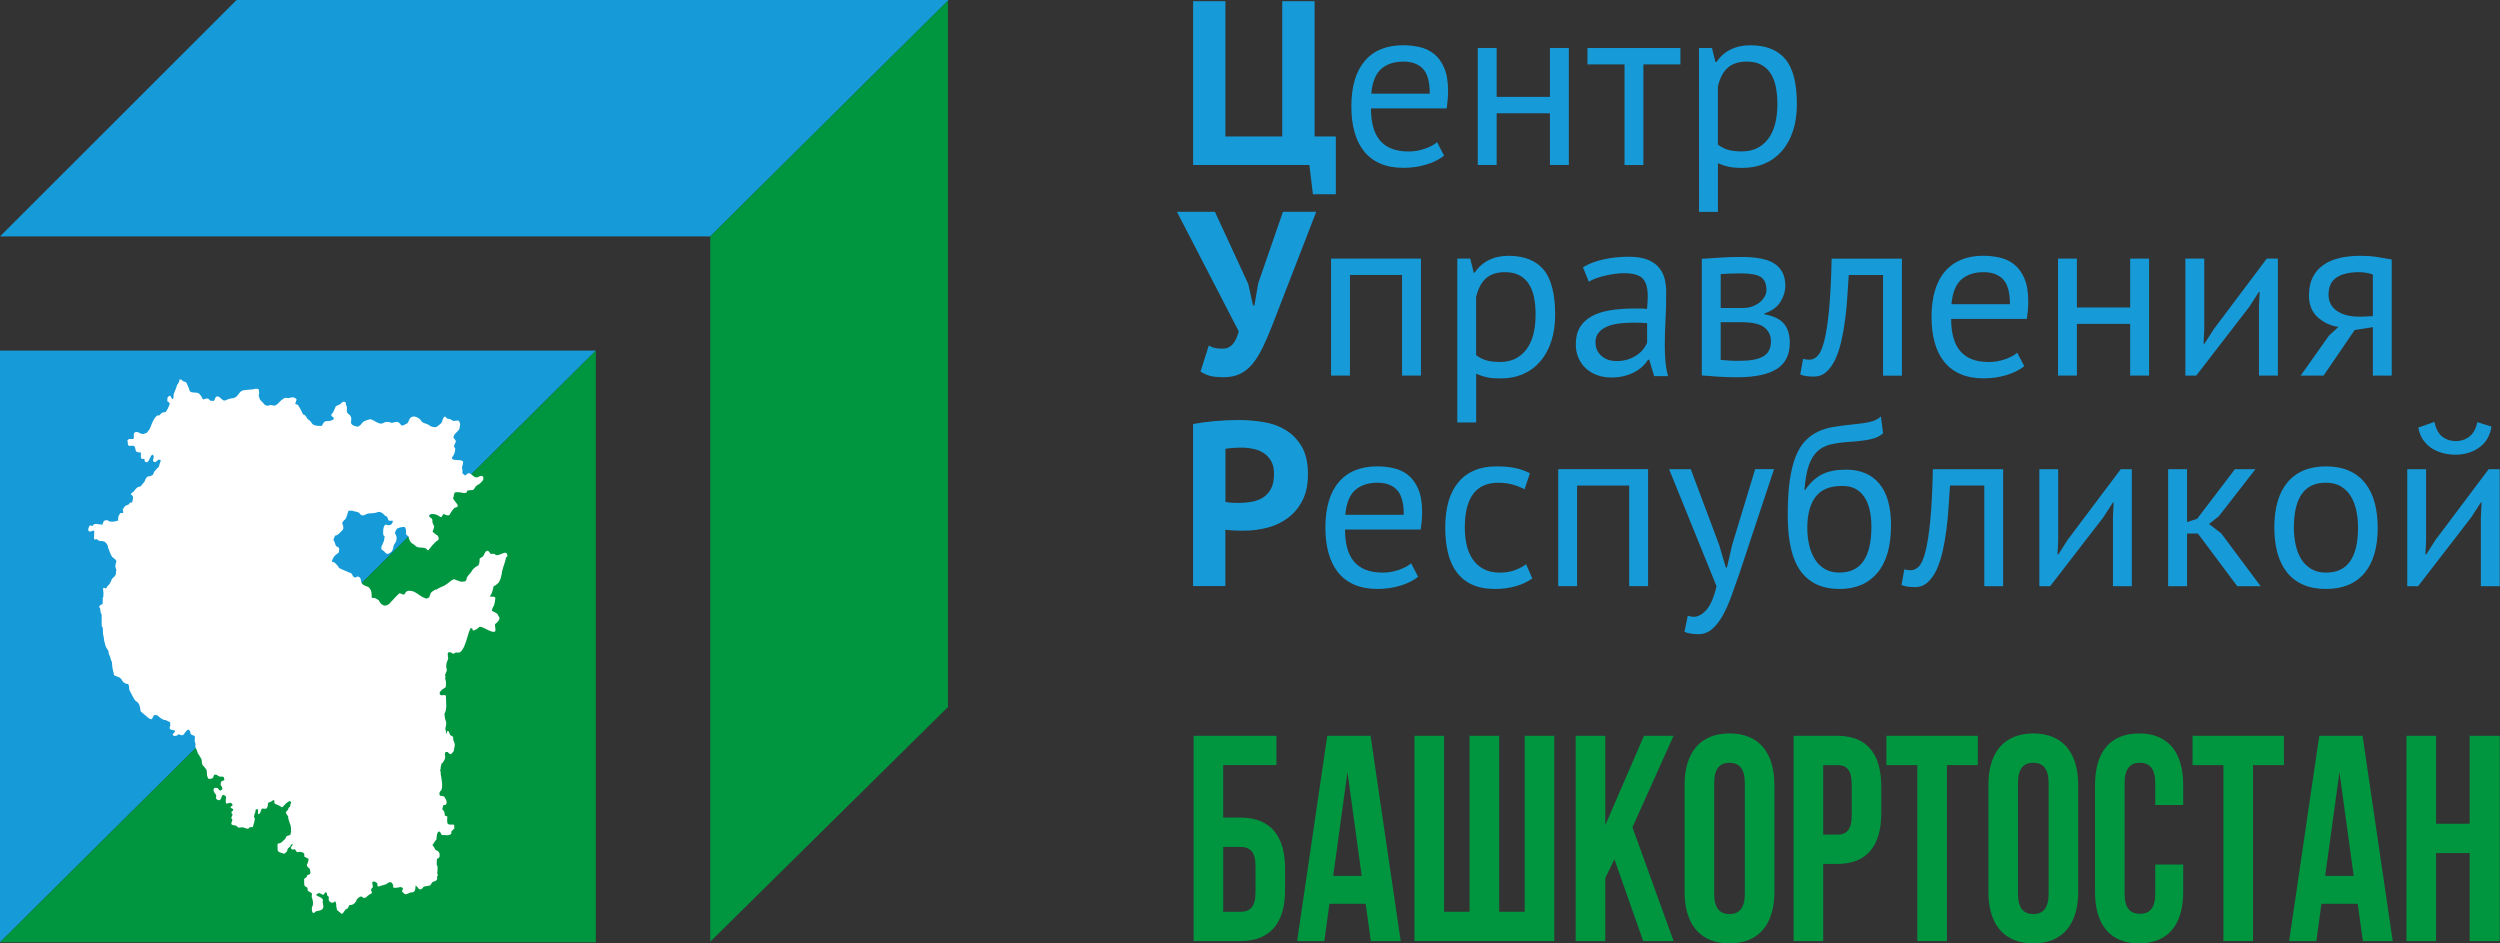 <svg width="212" height="80" viewBox="0 0 212 80" fill="none" xmlns="http://www.w3.org/2000/svg">
<rect x="0" y="0" width="212" height="80" fill="#333333" stroke="none"/>
<g clip-path="url(#clip0_4047_35399)">
<path d="M0 79.911V29.732H50.527L0 79.911Z" fill="#169BD8"/>
<path d="M0 79.911L50.527 29.732V79.911H0Z" fill="#009640"/>
<path d="M80.441 0H20.061L0 20.049H60.227L80.441 0Z" fill="#169BD8"/>
<path d="M80.386 0.055V59.956L60.23 79.853V20.042L80.386 0.055Z" fill="#009640"/>
<path d="M113.275 16.473H111.336L111.036 13.993H101.176V0.104H103.916V11.573H108.734V0.104H111.477V11.573H113.278V16.473H113.275Z" fill="#169BD8"/>
<path d="M122.459 13.201C122.058 13.518 121.555 13.769 120.948 13.954C120.342 14.138 119.699 14.232 119.017 14.232C118.258 14.232 117.599 14.111 117.038 13.866C116.478 13.62 116.017 13.27 115.659 12.815C115.3 12.357 115.03 11.814 114.857 11.178C114.685 10.544 114.595 9.83 114.595 9.035C114.595 7.341 114.976 6.052 115.736 5.166C116.495 4.279 117.583 3.836 118.997 3.836C119.45 3.836 119.904 3.886 120.357 3.985C120.811 4.084 121.217 4.272 121.579 4.55C121.938 4.829 122.233 5.22 122.458 5.731C122.687 6.239 122.797 6.912 122.797 7.746C122.797 8.182 122.756 8.664 122.678 9.194H116.257C116.257 9.776 116.319 10.292 116.438 10.742C116.558 11.191 116.744 11.572 116.997 11.884C117.25 12.193 117.582 12.433 117.988 12.598C118.394 12.764 118.89 12.847 119.48 12.847C119.933 12.847 120.387 12.767 120.84 12.607C121.294 12.451 121.633 12.265 121.862 12.053L122.459 13.201ZM119.02 5.223C118.232 5.223 117.604 5.427 117.131 5.838C116.658 6.249 116.374 6.95 116.283 7.941H121.244C121.244 6.933 121.048 6.23 120.662 5.827C120.272 5.425 119.726 5.223 119.02 5.223Z" fill="#169BD8"/>
<path d="M131.436 9.606H126.915V13.99H125.315V4.068H126.915V8.215H131.436V4.068H133.036V13.99H131.436V9.606Z" fill="#169BD8"/>
<path d="M142.499 5.461H139.359V13.993H137.76V5.461H134.618V4.073H142.499V5.461Z" fill="#169BD8"/>
<path d="M144.075 4.073H145.174L145.472 5.265H145.555C145.861 4.802 146.257 4.449 146.746 4.206C147.233 3.96 147.79 3.839 148.415 3.839C149.748 3.839 150.743 4.231 151.395 5.009C152.049 5.79 152.376 7.065 152.376 8.839C152.376 9.672 152.269 10.426 152.048 11.091C151.828 11.758 151.52 12.324 151.119 12.787C150.718 13.251 150.237 13.61 149.669 13.858C149.101 14.107 148.471 14.237 147.781 14.237C147.289 14.237 146.899 14.206 146.609 14.146C146.322 14.085 146.01 13.983 145.68 13.841V17.966H144.08L144.075 4.073ZM148.117 5.223C147.439 5.223 146.899 5.4 146.509 5.748C146.114 6.098 145.841 6.631 145.677 7.343V12.263C145.919 12.447 146.189 12.589 146.498 12.691C146.804 12.787 147.21 12.84 147.72 12.84C148.641 12.84 149.37 12.501 149.91 11.816C150.449 11.137 150.722 10.132 150.722 8.811C150.722 8.27 150.674 7.777 150.583 7.332C150.488 6.888 150.337 6.51 150.132 6.201C149.926 5.892 149.659 5.65 149.33 5.478C148.999 5.309 148.597 5.223 148.117 5.223Z" fill="#169BD8"/>
<path d="M105.855 24.092L106.256 25.896H106.375L106.695 24.031L108.796 17.958H111.617L107.898 27.561C107.606 28.314 107.322 28.968 107.05 29.526C106.775 30.08 106.482 30.541 106.171 30.906C105.859 31.27 105.509 31.54 105.123 31.72C104.736 31.899 104.282 31.987 103.762 31.987C103.323 31.987 102.964 31.956 102.694 31.896C102.419 31.835 102.124 31.709 101.804 31.511L102.502 29.308C102.73 29.427 102.936 29.502 103.122 29.526C103.308 29.554 103.509 29.567 103.723 29.567C104.352 29.567 104.789 29.079 105.045 28.099L99.805 17.961H103.026L105.855 24.092Z" fill="#169BD8"/>
<path d="M118.895 23.317H114.476V31.849H112.874V21.93H120.497V31.849H118.895V23.317Z" fill="#169BD8"/>
<path d="M123.577 21.928H124.676L124.974 23.12H125.055C125.36 22.656 125.756 22.303 126.246 22.06C126.733 21.814 127.289 21.693 127.915 21.693C129.247 21.693 130.243 22.086 130.894 22.864C131.548 23.645 131.876 24.919 131.876 26.694C131.876 27.526 131.768 28.28 131.547 28.945C131.327 29.613 131.019 30.178 130.618 30.642C130.217 31.105 129.737 31.465 129.169 31.713C128.601 31.964 127.97 32.091 127.28 32.091C126.788 32.091 126.399 32.061 126.108 32.001C125.822 31.94 125.51 31.838 125.179 31.695V35.823H123.58V21.928H123.577ZM127.614 23.079C126.936 23.079 126.396 23.256 126.005 23.604C125.611 23.954 125.337 24.486 125.174 25.198V30.118C125.416 30.303 125.686 30.444 125.995 30.546C126.301 30.643 126.707 30.695 127.217 30.695C128.138 30.695 128.867 30.357 129.406 29.671C129.946 28.992 130.218 27.988 130.218 26.667C130.218 26.126 130.171 25.633 130.08 25.188C129.985 24.744 129.834 24.365 129.629 24.057C129.423 23.748 129.156 23.506 128.827 23.334C128.502 23.164 128.098 23.079 127.614 23.079Z" fill="#169BD8"/>
<path d="M134.237 22.663C134.743 22.36 135.333 22.136 136.009 21.989C136.682 21.845 137.386 21.771 138.12 21.771C138.812 21.771 139.368 21.866 139.789 22.05C140.209 22.235 140.529 22.478 140.748 22.774C140.968 23.069 141.116 23.4 141.188 23.756C141.262 24.111 141.296 24.47 141.296 24.827C141.296 25.622 141.276 26.395 141.234 27.15C141.192 27.905 141.172 28.619 141.172 29.294C141.172 29.781 141.192 30.245 141.234 30.684C141.275 31.122 141.346 31.526 141.454 31.895H140.274L139.854 30.505H139.756C139.637 30.689 139.487 30.872 139.306 31.051C139.124 31.231 138.907 31.387 138.654 31.526C138.401 31.664 138.109 31.782 137.775 31.874C137.441 31.968 137.064 32.011 136.634 32.011C136.205 32.011 135.811 31.945 135.443 31.813C135.076 31.68 134.762 31.493 134.491 31.247C134.224 31.001 134.016 30.71 133.859 30.365C133.706 30.022 133.628 29.631 133.628 29.194C133.628 28.612 133.747 28.127 133.986 27.737C134.228 27.349 134.562 27.037 134.996 26.805C135.431 26.573 135.951 26.407 136.557 26.311C137.164 26.214 137.834 26.162 138.565 26.162C138.752 26.162 138.936 26.162 139.117 26.162C139.298 26.162 139.478 26.176 139.668 26.202C139.709 25.805 139.73 25.45 139.73 25.131C139.73 24.405 139.582 23.895 139.29 23.603C138.998 23.314 138.461 23.167 137.691 23.167C137.462 23.167 137.22 23.184 136.962 23.22C136.7 23.255 136.437 23.302 136.16 23.363C135.885 23.425 135.626 23.498 135.379 23.59C135.131 23.678 134.914 23.777 134.728 23.886L134.237 22.663ZM137.078 30.618C137.45 30.618 137.784 30.568 138.08 30.469C138.371 30.372 138.625 30.242 138.839 30.091C139.054 29.939 139.228 29.771 139.367 29.586C139.506 29.402 139.613 29.222 139.676 29.052V27.401C139.489 27.387 139.298 27.379 139.105 27.37C138.91 27.365 138.721 27.359 138.535 27.359C138.12 27.359 137.716 27.384 137.324 27.43C136.93 27.477 136.584 27.563 136.286 27.69C135.988 27.814 135.747 27.985 135.565 28.206C135.384 28.426 135.296 28.697 135.296 29.031C135.296 29.495 135.463 29.875 135.794 30.174C136.132 30.469 136.557 30.618 137.078 30.618Z" fill="#169BD8"/>
<path d="M144.314 21.948C144.782 21.92 145.271 21.887 145.783 21.851C146.294 21.81 146.934 21.79 147.694 21.79C149.017 21.79 149.962 21.991 150.535 22.398C151.108 22.8 151.395 23.413 151.395 24.233C151.395 24.696 151.259 25.149 150.984 25.593C150.709 26.038 150.26 26.362 149.635 26.575V26.655C150.422 26.802 150.976 27.072 151.296 27.469C151.616 27.866 151.774 28.394 151.774 29.059C151.774 30.09 151.401 30.838 150.652 31.299C149.907 31.762 148.785 31.992 147.291 31.992C146.732 31.992 146.212 31.975 145.73 31.942C145.252 31.909 144.775 31.871 144.312 31.835V21.948H144.314ZM147.876 26.114C148.117 26.114 148.348 26.073 148.573 25.995C148.802 25.915 149.005 25.808 149.185 25.669C149.366 25.532 149.51 25.369 149.624 25.184C149.739 25 149.794 24.801 149.794 24.588C149.794 24.061 149.636 23.694 149.316 23.488C148.996 23.284 148.437 23.182 147.635 23.182C147.208 23.182 146.871 23.191 146.625 23.201C146.378 23.215 146.144 23.229 145.916 23.242V26.12H147.874V26.114H147.876ZM145.916 30.518C146.169 30.546 146.42 30.565 146.668 30.579C146.916 30.593 147.205 30.598 147.536 30.598C148.429 30.598 149.095 30.475 149.525 30.22C149.96 29.969 150.177 29.541 150.177 28.931C150.177 28.456 149.993 28.07 149.626 27.77C149.258 27.474 148.608 27.323 147.675 27.323H145.914V30.518H145.916Z" fill="#169BD8"/>
<path d="M159.676 23.32H156.775C156.734 23.874 156.694 24.474 156.656 25.113C156.617 25.752 156.558 26.395 156.474 27.039C156.394 27.682 156.288 28.294 156.155 28.884C156.021 29.475 155.851 29.991 155.646 30.443C155.44 30.893 155.185 31.254 154.886 31.524C154.588 31.797 154.23 31.933 153.819 31.933C153.566 31.933 153.346 31.919 153.16 31.892C152.973 31.864 152.806 31.819 152.661 31.755L152.903 30.425C153.061 30.477 153.237 30.506 153.423 30.506C153.69 30.506 153.929 30.395 154.144 30.169C154.358 29.942 154.545 29.516 154.703 28.889C154.861 28.26 154.994 27.391 155.104 26.282C155.209 25.17 155.285 23.725 155.323 21.936H161.282V31.857H159.683V23.32H159.676Z" fill="#169BD8"/>
<path d="M171.658 31.053C171.257 31.371 170.754 31.622 170.147 31.806C169.541 31.991 168.899 32.085 168.216 32.085C167.457 32.085 166.798 31.964 166.238 31.718C165.679 31.472 165.216 31.122 164.858 30.668C164.499 30.209 164.23 29.666 164.056 29.031C163.884 28.397 163.794 27.682 163.794 26.887C163.794 25.194 164.176 23.905 164.935 23.018C165.694 22.133 166.782 21.689 168.196 21.689C168.649 21.689 169.103 21.738 169.556 21.837C170.01 21.937 170.416 22.124 170.778 22.403C171.137 22.682 171.432 23.073 171.657 23.584C171.886 24.092 171.996 24.764 171.996 25.599C171.996 26.034 171.955 26.517 171.877 27.047H165.457C165.457 27.629 165.518 28.145 165.638 28.594C165.757 29.044 165.943 29.424 166.197 29.736C166.45 30.046 166.781 30.285 167.187 30.451C167.593 30.617 168.089 30.699 168.679 30.699C169.132 30.699 169.586 30.619 170.039 30.46C170.493 30.303 170.832 30.117 171.061 29.906L171.658 31.053ZM168.219 23.079C167.431 23.079 166.803 23.283 166.33 23.694C165.857 24.106 165.573 24.806 165.482 25.797H170.443C170.443 24.79 170.248 24.087 169.861 23.683C169.472 23.283 168.926 23.079 168.219 23.079Z" fill="#169BD8"/>
<path d="M180.638 27.465H176.121V31.849H174.519V21.93H176.121V26.074H180.638V21.93H182.242V31.849H180.638V27.465Z" fill="#169BD8"/>
<path d="M191.558 25.977L191.62 24.75H191.558L190.74 26.019L186.242 31.849H185.32V21.93H186.921V27.978L186.862 29.147H186.94L187.722 27.919L192.224 21.93H193.163V31.849H191.561V25.977H191.558Z" fill="#169BD8"/>
<path d="M201.22 27.742L199.678 27.982L197.038 31.851H195.097L197.498 28.457L198.3 27.723C197.607 27.619 197.017 27.34 196.528 26.89C196.041 26.44 195.799 25.833 195.799 25.066C195.799 24.47 195.902 23.962 196.108 23.538C196.313 23.113 196.611 22.762 196.998 22.487C197.385 22.208 197.844 22.009 198.378 21.88C198.91 21.756 199.51 21.692 200.178 21.692C200.67 21.692 201.133 21.726 201.558 21.789C201.986 21.855 202.403 21.927 202.818 22.007V31.849H201.219V27.743H201.22V27.742ZM201.22 23.278C201.048 23.212 200.853 23.162 200.638 23.129C200.424 23.096 200.237 23.079 200.079 23.079C199.227 23.079 198.577 23.231 198.129 23.538C197.68 23.841 197.461 24.324 197.461 24.986C197.461 25.582 197.697 26.041 198.17 26.365C198.643 26.688 199.266 26.851 200.039 26.851C200.054 26.851 200.073 26.851 200.101 26.851C200.129 26.851 200.182 26.851 200.259 26.851C200.337 26.851 200.451 26.848 200.598 26.839C200.743 26.834 200.952 26.823 201.219 26.808V23.278H201.22Z" fill="#169BD8"/>
<path d="M101.176 35.957C101.735 35.852 102.353 35.77 103.026 35.709C103.699 35.648 104.37 35.618 105.034 35.618C105.727 35.618 106.426 35.677 107.123 35.786C107.821 35.897 108.453 36.123 109.015 36.46C109.576 36.796 110.032 37.269 110.386 37.867C110.739 38.466 110.914 39.256 110.914 40.218C110.914 41.091 110.761 41.827 110.452 42.428C110.147 43.029 109.741 43.523 109.231 43.907C108.724 44.29 108.149 44.567 107.5 44.74C106.851 44.91 106.184 45 105.492 45C105.425 45 105.32 45 105.172 45C105.024 45 104.874 44.997 104.711 44.988C104.553 44.983 104.393 44.972 104.24 44.958C104.087 44.944 103.976 44.93 103.911 44.917V49.699H101.171V35.957H101.176ZM105.258 37.958C104.991 37.958 104.738 37.969 104.499 37.988C104.257 38.008 104.064 38.033 103.917 38.06V42.563C103.969 42.577 104.05 42.591 104.158 42.604C104.263 42.618 104.378 42.629 104.497 42.635C104.617 42.644 104.734 42.646 104.848 42.646C104.96 42.646 105.046 42.646 105.099 42.646C105.457 42.646 105.813 42.613 106.166 42.547C106.52 42.48 106.834 42.359 107.118 42.18C107.4 42 107.622 41.752 107.786 41.435C107.953 41.118 108.037 40.701 108.037 40.185C108.037 39.747 107.956 39.388 107.795 39.104C107.637 38.82 107.425 38.593 107.163 38.42C106.901 38.249 106.607 38.131 106.273 38.065C105.941 37.993 105.602 37.958 105.258 37.958Z" fill="#169BD8"/>
<path d="M120.258 48.912C119.857 49.229 119.353 49.48 118.747 49.664C118.141 49.849 117.498 49.943 116.816 49.943C116.057 49.943 115.397 49.822 114.837 49.577C114.278 49.331 113.816 48.981 113.457 48.526C113.099 48.067 112.829 47.525 112.656 46.889C112.483 46.255 112.394 45.541 112.394 44.746C112.394 43.052 112.775 41.763 113.534 40.877C114.294 39.991 115.382 39.547 116.795 39.547C117.249 39.547 117.702 39.596 118.156 39.696C118.61 39.795 119.016 39.983 119.378 40.261C119.736 40.54 120.032 40.931 120.257 41.442C120.485 41.95 120.596 42.623 120.596 43.457C120.596 43.895 120.555 44.375 120.476 44.905H114.056C114.056 45.487 114.118 46.003 114.237 46.453C114.357 46.902 114.543 47.283 114.796 47.595C115.049 47.904 115.381 48.144 115.787 48.309C116.193 48.475 116.689 48.558 117.278 48.558C117.732 48.558 118.186 48.477 118.639 48.318C119.093 48.162 119.432 47.976 119.661 47.764L120.258 48.912ZM116.816 40.935C116.028 40.935 115.4 41.139 114.927 41.55C114.454 41.962 114.17 42.662 114.079 43.653H119.04C119.04 42.646 118.845 41.943 118.458 41.539C118.071 41.136 117.523 40.935 116.816 40.935Z" fill="#169BD8"/>
<path d="M129.937 49.051C129.536 49.34 129.063 49.562 128.519 49.714C127.97 49.865 127.397 49.943 126.799 49.943C126.026 49.943 125.372 49.822 124.838 49.576C124.303 49.33 123.866 48.98 123.527 48.525C123.188 48.067 122.94 47.518 122.787 46.879C122.634 46.235 122.556 45.526 122.556 44.745C122.556 43.065 122.928 41.779 123.677 40.887C124.423 39.996 125.497 39.549 126.898 39.549C127.538 39.549 128.083 39.599 128.529 39.698C128.977 39.797 129.377 39.941 129.739 40.126L129.278 41.495C128.972 41.324 128.629 41.189 128.256 41.086C127.884 40.987 127.483 40.937 127.055 40.937C125.16 40.937 124.214 42.207 124.214 44.748C124.214 45.25 124.264 45.73 124.365 46.186C124.465 46.644 124.632 47.044 124.863 47.397C125.097 47.747 125.403 48.029 125.784 48.241C126.166 48.454 126.632 48.558 127.193 48.558C127.671 48.558 128.102 48.485 128.484 48.341C128.865 48.194 129.174 48.031 129.413 47.846L129.937 49.051Z" fill="#169BD8"/>
<path d="M138.155 41.175H133.737V49.704H132.138V39.784H139.757V49.704H138.155V41.175Z" fill="#169BD8"/>
<path d="M145.787 46.217L146.348 48.121H146.448L146.89 46.195L148.838 39.785H150.438L147.478 48.698C147.249 49.346 147.027 49.973 146.809 50.583C146.59 51.193 146.344 51.733 146.081 52.208C145.814 52.683 145.513 53.064 145.183 53.35C144.849 53.632 144.462 53.778 144.023 53.778C143.545 53.778 143.149 53.712 142.843 53.58L143.125 52.211C143.297 52.277 143.464 52.307 143.623 52.307C143.996 52.307 144.354 52.111 144.702 51.723C145.048 51.331 145.337 50.663 145.562 49.708L141.539 39.788H143.378L145.787 46.217Z" fill="#169BD8"/>
<path d="M153.077 41.55C153.517 40.916 154.004 40.469 154.538 40.212C155.07 39.952 155.74 39.826 156.539 39.826C157.763 39.826 158.709 40.223 159.368 41.018C160.027 41.813 160.359 42.983 160.359 44.528C160.359 46.313 159.974 47.662 159.207 48.573C158.439 49.486 157.371 49.945 155.997 49.945C154.531 49.945 153.432 49.443 152.697 48.435C151.962 47.428 151.599 45.85 151.599 43.692C151.599 42.555 151.656 41.582 151.768 40.776C151.88 39.967 152.05 39.288 152.267 38.734C152.486 38.18 152.754 37.736 153.068 37.405C153.381 37.076 153.733 36.811 154.128 36.621C154.52 36.431 154.952 36.295 155.42 36.212C155.887 36.132 156.388 36.069 156.919 36.014C157.612 35.947 158.154 35.874 158.549 35.785C158.941 35.697 159.259 35.541 159.502 35.318L159.683 36.745C159.549 36.863 159.401 36.963 159.243 37.04C159.085 37.12 158.89 37.187 158.661 37.239C158.433 37.294 158.167 37.338 157.849 37.377C157.537 37.417 157.173 37.45 156.758 37.476C156.185 37.517 155.682 37.583 155.248 37.686C154.813 37.785 154.441 37.975 154.126 38.263C153.814 38.547 153.567 38.95 153.386 39.474C153.205 39.995 153.083 40.688 153.016 41.549L153.077 41.55ZM153.259 44.765C153.259 45.267 153.311 45.749 153.417 46.213C153.522 46.676 153.686 47.081 153.906 47.433C154.126 47.785 154.41 48.06 154.754 48.258C155.098 48.457 155.508 48.554 155.976 48.554C156.897 48.554 157.578 48.228 158.027 47.572C158.475 46.915 158.695 45.949 158.695 44.663C158.695 44.161 158.647 43.697 158.556 43.272C158.461 42.847 158.314 42.48 158.114 42.172C157.914 41.862 157.66 41.623 157.355 41.457C157.049 41.292 156.681 41.209 156.256 41.209C155.218 41.195 154.456 41.495 153.974 42.111C153.498 42.731 153.259 43.615 153.259 44.765Z" fill="#169BD8"/>
<path d="M168.261 41.172H165.36C165.319 41.726 165.279 42.326 165.241 42.965C165.199 43.609 165.143 44.248 165.059 44.891C164.978 45.534 164.873 46.147 164.74 46.737C164.606 47.328 164.436 47.843 164.231 48.296C164.025 48.745 163.769 49.107 163.471 49.377C163.173 49.65 162.815 49.786 162.404 49.786C162.151 49.786 161.931 49.772 161.745 49.745C161.558 49.717 161.391 49.671 161.246 49.607L161.488 48.278C161.646 48.33 161.822 48.358 162.008 48.358C162.275 48.358 162.514 48.247 162.729 48.022C162.943 47.795 163.13 47.368 163.288 46.742C163.446 46.113 163.579 45.244 163.689 44.135C163.794 43.023 163.87 41.577 163.908 39.789H169.867V49.709H168.268V41.175H168.261V41.172Z" fill="#169BD8"/>
<path d="M179.179 43.833L179.236 42.605H179.179L178.358 43.874L173.855 49.707H172.936V39.788H174.535V45.839L174.476 47.006H174.554L175.336 45.778L179.838 39.788H180.778V49.707H179.179V43.833Z" fill="#169BD8"/>
<path d="M186.381 45.243H185.461V49.707H183.858V39.788H185.461V44.271L186.32 43.992L189.519 39.788H191.26L188.159 43.777L187.321 44.432L188.359 45.227L191.701 49.71H189.72L186.381 45.243Z" fill="#169BD8"/>
<path d="M192.863 44.746C192.863 43.066 193.238 41.78 193.993 40.888C194.747 39.997 195.829 39.55 197.245 39.55C197.99 39.55 198.641 39.671 199.195 39.917C199.749 40.162 200.205 40.513 200.566 40.967C200.924 41.426 201.194 41.975 201.368 42.614C201.54 43.257 201.63 43.967 201.63 44.747C201.63 46.427 201.254 47.714 200.5 48.605C199.746 49.497 198.664 49.944 197.248 49.944C196.503 49.944 195.849 49.823 195.298 49.577C194.744 49.331 194.288 48.981 193.927 48.526C193.569 48.068 193.299 47.519 193.125 46.88C192.947 46.236 192.863 45.527 192.863 44.746ZM194.521 44.746C194.521 45.248 194.571 45.731 194.671 46.194C194.771 46.658 194.929 47.06 195.139 47.406C195.353 47.748 195.631 48.03 195.979 48.238C196.323 48.451 196.747 48.556 197.239 48.556C199.051 48.57 199.961 47.3 199.961 44.745C199.961 44.229 199.911 43.737 199.81 43.276C199.71 42.813 199.552 42.41 199.34 42.065C199.126 41.723 198.848 41.447 198.5 41.24C198.155 41.034 197.731 40.934 197.239 40.934C195.428 40.922 194.521 42.194 194.521 44.746Z" fill="#169BD8"/>
<path d="M210.378 43.833L210.439 42.605H210.378L209.557 43.875L205.056 49.708H204.135V39.788H205.734V45.839L205.673 47.009H205.754L206.535 45.781L211.036 39.79H211.976V49.71H210.376V43.833H210.378ZM206.438 35.778C206.572 36.388 206.8 36.81 207.128 37.048C207.453 37.288 207.833 37.404 208.258 37.404C208.683 37.404 209.065 37.28 209.399 37.025C209.73 36.774 209.958 36.365 210.077 35.797L211.278 36.176C211.159 36.942 210.813 37.533 210.247 37.942C209.679 38.354 209.003 38.557 208.215 38.557C207.857 38.557 207.497 38.51 207.148 38.42C206.794 38.326 206.48 38.188 206.196 38.003C205.914 37.819 205.675 37.578 205.475 37.289C205.274 37 205.141 36.655 205.074 36.257L206.438 35.778Z" fill="#169BD8"/>
<path d="M42.993 47.191C42.962 47.226 42.928 47.26 42.909 47.288C42.898 47.307 42.89 47.323 42.89 47.345L42.892 47.364L42.895 47.373L42.892 47.382C42.795 47.843 42.553 48.3 42.539 48.73V48.758L42.517 48.773L42.512 48.775C42.507 48.869 42.479 48.971 42.443 49.076C42.402 49.189 42.348 49.296 42.298 49.385L42.295 49.393L42.29 49.398C42.206 49.467 42.156 49.521 42.092 49.577C42.03 49.63 41.961 49.677 41.85 49.721L41.845 49.727C41.845 49.729 41.843 49.735 41.843 49.752C41.843 49.761 41.843 49.774 41.843 49.785C41.843 49.799 41.843 49.818 41.838 49.837C41.835 49.851 41.826 49.865 41.816 49.878C41.775 50.096 41.71 50.382 41.534 50.571C41.534 50.573 41.537 50.576 41.537 50.576L41.551 50.587C41.57 50.596 41.609 50.599 41.654 50.599C41.678 50.599 41.707 50.599 41.737 50.599C41.779 50.599 41.826 50.599 41.868 50.606C41.91 50.615 41.957 50.632 41.99 50.668L42.01 50.687L42.007 50.711C42.005 50.725 41.993 50.838 41.974 50.962C41.955 51.089 41.929 51.232 41.899 51.317C41.892 51.345 41.88 51.367 41.866 51.383C41.863 51.389 41.858 51.395 41.852 51.397C41.752 51.585 41.713 51.693 41.716 51.748C41.716 51.778 41.721 51.786 41.737 51.806C41.752 51.82 41.782 51.839 41.826 51.858C41.912 51.897 42.038 51.946 42.174 52.06L42.179 52.065L42.182 52.07C42.227 52.144 42.271 52.221 42.31 52.297L42.355 52.385V52.393V52.421C42.355 52.512 42.31 52.587 42.26 52.653C42.21 52.719 42.155 52.777 42.113 52.824L42.105 52.835L42.093 52.84C42.041 52.862 42.015 52.885 41.998 52.914C41.979 52.945 41.974 52.981 41.974 53.028C41.974 53.132 42.015 53.273 42.015 53.4C42.015 53.44 42.01 53.487 41.993 53.527L41.985 53.549L41.964 53.557C41.93 53.572 41.892 53.579 41.849 53.579C41.718 53.579 41.57 53.516 41.415 53.442C41.26 53.368 41.1 53.276 40.961 53.219C40.866 53.181 40.78 53.155 40.72 53.155C40.675 53.155 40.642 53.166 40.617 53.188C40.555 53.252 40.417 53.368 40.28 53.422C40.236 53.444 40.192 53.456 40.147 53.456C40.139 53.456 40.127 53.456 40.119 53.453L40.094 53.45L40.083 53.429C40.061 53.393 40.068 53.36 40.063 53.335C40.063 53.323 40.061 53.313 40.061 53.304C40.032 53.299 40.011 53.29 39.991 53.279C39.963 53.267 39.939 53.257 39.925 53.257L39.91 53.262C39.774 53.541 39.696 53.8 39.61 54.109C39.557 54.277 39.488 54.514 39.395 54.738C39.304 54.959 39.192 55.169 39.039 55.285C39.039 55.285 39.037 55.285 39.037 55.287C38.984 55.332 38.922 55.344 38.87 55.344C38.803 55.344 38.739 55.33 38.686 55.333C38.636 55.333 38.608 55.342 38.578 55.369L38.573 55.374L38.434 55.448L38.406 55.428C38.365 55.4 38.311 55.367 38.258 55.343C38.206 55.319 38.153 55.301 38.105 55.301C38.064 55.301 38.031 55.313 37.997 55.351C37.973 55.389 37.967 55.428 37.964 55.478C37.964 55.578 38.002 55.696 38.005 55.821C38.005 55.892 37.986 55.972 37.933 56.038C37.866 56.204 37.838 56.325 37.838 56.474C37.838 56.524 37.841 56.576 37.846 56.635C37.879 56.684 37.896 56.736 37.891 56.789C37.891 56.888 37.85 56.985 37.807 57.07C37.769 57.156 37.735 57.236 37.735 57.28C37.735 57.304 37.74 57.313 37.757 57.33L37.802 57.366L37.764 57.404L37.761 57.409C37.758 57.414 37.756 57.423 37.756 57.433C37.753 57.455 37.751 57.483 37.751 57.511C37.751 57.541 37.753 57.575 37.76 57.601C37.766 57.628 37.771 57.651 37.779 57.656L37.782 57.661L37.784 57.67C37.812 57.767 37.823 57.864 37.823 57.959C37.823 58.055 37.811 58.155 37.794 58.255L37.792 58.269L37.78 58.28C37.744 58.316 37.689 58.349 37.63 58.387C37.572 58.423 37.51 58.461 37.472 58.494C37.444 58.516 37.427 58.535 37.427 58.544L37.424 58.551L37.291 58.684V58.877L37.408 58.965C37.477 58.963 37.553 58.941 37.632 58.941C37.685 58.941 37.738 58.949 37.794 58.982L37.823 58.996L37.82 59.026C37.817 59.069 37.817 59.112 37.817 59.156C37.817 59.358 37.842 59.598 37.842 59.83C37.842 60.076 37.814 60.315 37.689 60.517C37.691 60.706 37.725 60.82 37.761 61.021C37.823 61.139 37.844 61.241 37.844 61.336C37.844 61.43 37.823 61.515 37.803 61.595C37.784 61.673 37.767 61.752 37.765 61.846C37.82 61.953 37.832 62.092 37.832 62.211C37.839 62.213 37.853 62.219 37.865 62.224C37.867 62.224 37.867 62.227 37.87 62.227H37.873C37.884 62.137 37.895 62.078 37.909 62.04C37.914 62.026 37.92 62.012 37.94 61.999C37.947 61.994 37.964 61.985 37.978 61.985C38.002 61.985 38.017 61.996 38.028 62.007C38.04 62.018 38.047 62.026 38.053 62.037C38.064 62.059 38.077 62.082 38.089 62.115C38.113 62.172 38.141 62.245 38.172 62.325L38.425 62.488L38.437 62.734L38.568 63.106V63.115C38.568 63.2 38.548 63.299 38.532 63.396C38.51 63.493 38.491 63.592 38.479 63.675L38.477 63.689L38.469 63.701C38.461 63.71 38.438 63.739 38.411 63.772C38.384 63.805 38.349 63.846 38.32 63.879C38.298 63.901 38.281 63.92 38.258 63.934C38.247 63.943 38.23 63.948 38.206 63.953H38.2H38.198C38.131 63.941 38.09 63.901 38.053 63.865C38.022 63.829 37.997 63.796 37.974 63.78C37.96 63.768 37.943 63.766 37.919 63.761C37.911 63.761 37.897 63.761 37.883 63.763H37.878H37.873C37.808 63.763 37.782 63.782 37.758 63.813C37.736 63.841 37.725 63.887 37.725 63.943C37.725 64.004 37.736 64.07 37.756 64.125L37.758 64.134V64.141C37.758 64.288 37.727 64.376 37.686 64.451C37.645 64.522 37.591 64.578 37.541 64.674L37.53 64.699L37.501 64.702C37.49 64.704 37.477 64.711 37.465 64.726C37.454 64.74 37.437 64.762 37.429 64.792C37.408 64.851 37.393 64.922 37.385 64.986C37.379 65.019 37.373 65.047 37.365 65.074C37.37 65.095 37.374 65.112 37.374 65.131C37.374 65.181 37.355 65.216 37.343 65.244C37.332 65.272 37.322 65.294 37.322 65.313C37.322 65.332 37.327 65.358 37.352 65.398L37.358 65.407V65.419C37.372 65.589 37.377 65.769 37.424 65.915L37.427 65.921V65.926C37.449 66.132 37.494 66.361 37.494 66.593C37.494 66.725 37.48 66.863 37.432 66.993L37.427 67.004L37.415 67.013C37.32 67.096 37.262 67.19 37.262 67.297C37.262 67.339 37.27 67.388 37.291 67.435C37.296 67.454 37.305 67.463 37.319 67.471C37.331 67.48 37.352 67.485 37.377 67.492C37.427 67.501 37.494 67.501 37.558 67.514C37.599 67.522 37.647 67.535 37.682 67.569L37.688 67.574L37.69 67.579C37.724 67.636 37.769 67.709 37.807 67.789C37.846 67.867 37.877 67.954 37.877 68.042C37.877 68.106 37.857 68.172 37.812 68.23L37.798 68.249L37.776 68.251C37.685 68.256 37.629 68.277 37.604 68.29C37.576 68.309 37.571 68.32 37.563 68.347C37.549 68.397 37.555 68.496 37.499 68.607L37.551 68.689C37.58 68.703 37.602 68.722 37.618 68.742C37.64 68.763 37.652 68.786 37.659 68.81C37.679 68.86 37.679 68.898 37.698 68.948L37.7 68.953V68.958C37.715 69.065 37.72 69.129 37.729 69.154L37.736 69.168C37.739 69.171 37.748 69.177 37.767 69.187C37.792 69.196 37.832 69.207 37.892 69.221L37.931 69.229V69.272C37.931 69.343 37.916 69.465 37.916 69.584C37.916 69.65 37.922 69.716 37.936 69.768C37.947 69.823 37.969 69.859 37.993 69.882C38.008 69.893 38.029 69.903 38.06 69.903H38.068L38.076 69.906C38.131 69.925 38.184 69.931 38.24 69.931C38.302 69.931 38.362 69.922 38.421 69.917L38.441 69.915L38.455 69.924C38.483 69.943 38.5 69.966 38.513 69.992C38.52 70.02 38.524 70.044 38.524 70.066C38.524 70.107 38.516 70.151 38.519 70.182C38.519 70.196 38.522 70.213 38.524 70.22L38.536 70.251L38.282 70.497L38.268 70.695L38.257 70.707C38.159 70.806 38.037 70.83 37.92 70.828C37.812 70.828 37.698 70.809 37.595 70.809C37.564 70.809 37.533 70.811 37.504 70.814L37.471 70.819L37.309 70.537C37.278 70.526 37.251 70.516 37.234 70.516C37.212 70.516 37.196 70.521 37.179 70.53C37.165 70.539 37.145 70.558 37.129 70.582C37.098 70.627 37.074 70.698 37.057 70.772C37.023 70.923 37.018 71.098 37.007 71.183L37.004 71.202L36.993 71.214C36.885 71.321 36.809 71.46 36.718 71.597L36.715 71.6L36.712 71.602C36.693 71.621 36.679 71.635 36.667 71.652C36.66 71.663 36.653 71.674 36.653 71.677C36.658 71.68 36.675 71.689 36.698 71.696L36.718 71.701L36.729 71.716C36.77 71.779 36.808 71.853 36.849 71.926C36.885 71.992 36.921 72.053 36.957 72.089C37.023 72.11 37.09 72.144 37.145 72.188C37.203 72.238 37.248 72.304 37.274 72.387L37.276 72.392V72.397C37.279 72.454 37.282 72.499 37.282 72.541C37.282 72.579 37.279 72.615 37.27 72.645C37.262 72.676 37.242 72.706 37.22 72.728C37.179 72.769 37.125 72.797 37.048 72.841L37.029 73.305C37.093 73.412 37.112 73.528 37.112 73.634C37.112 73.771 37.084 73.904 37.084 74.012C37.084 74.081 37.092 74.139 37.122 74.194L37.134 74.218L37.122 74.244C37.098 74.293 37.077 74.326 37.065 74.348C37.053 74.376 37.05 74.389 37.05 74.412C37.05 74.433 37.056 74.456 37.07 74.5L37.075 74.514L37.072 74.528C37.061 74.572 37.039 74.611 37.011 74.641C36.982 74.672 36.949 74.691 36.916 74.707C36.849 74.74 36.777 74.76 36.72 74.781C36.684 74.8 36.656 74.817 36.637 74.842L36.484 75.085L35.93 75.185C35.885 75.254 35.844 75.308 35.802 75.348C35.757 75.389 35.704 75.419 35.646 75.419C35.591 75.419 35.541 75.391 35.493 75.35C35.452 75.312 35.407 75.254 35.362 75.185L35.243 75.097C35.24 75.102 35.237 75.109 35.237 75.119C35.232 75.147 35.23 75.185 35.23 75.223C35.227 75.306 35.227 75.405 35.185 75.499C35.157 75.563 35.106 75.621 35.029 75.662L35.015 75.671L34.996 75.669C34.974 75.666 34.957 75.664 34.938 75.664C34.849 75.664 34.769 75.699 34.68 75.739C34.591 75.778 34.499 75.827 34.393 75.836H34.382L34.37 75.831C34.309 75.805 34.267 75.767 34.225 75.729C34.187 75.691 34.151 75.651 34.108 75.615L34.089 75.601V75.576C34.089 75.571 34.089 75.557 34.094 75.548C34.097 75.539 34.106 75.529 34.113 75.526L34.121 75.457L34.133 75.446C34.169 75.408 34.178 75.382 34.178 75.368C34.178 75.354 34.172 75.335 34.149 75.31C34.13 75.288 34.104 75.269 34.077 75.246C34.041 75.235 34.008 75.227 33.969 75.227C33.845 75.227 33.702 75.288 33.538 75.288C33.485 75.288 33.432 75.283 33.376 75.263L33.354 75.257L33.346 75.236C33.339 75.214 33.335 75.191 33.335 75.172C33.335 75.13 33.342 75.094 33.342 75.065C33.342 75.051 33.34 75.035 33.337 75.027C33.332 75.016 33.326 75.005 33.306 74.994L33.287 74.98L33.285 74.956C33.285 74.942 33.277 74.928 33.26 74.911C33.249 74.897 33.227 74.875 33.21 74.845C33.165 74.817 33.124 74.809 33.085 74.809C33.028 74.809 32.968 74.831 32.913 74.864C32.855 74.897 32.796 74.942 32.741 74.982L32.736 74.987L32.058 75.184L32.036 75.15C32.008 75.109 32 75.065 32 75.029C32 74.996 32.005 74.972 32.002 74.952C32.002 74.933 32 74.919 31.991 74.902C31.983 74.888 31.96 74.867 31.919 74.841C31.852 74.808 31.811 74.777 31.774 74.763C31.74 74.744 31.724 74.742 31.716 74.742C31.708 74.742 31.691 74.744 31.661 74.761C31.636 74.772 31.603 74.794 31.56 74.822C31.58 74.94 31.613 75.092 31.616 75.208V75.227L31.604 75.241C31.566 75.282 31.529 75.326 31.501 75.368C31.473 75.406 31.46 75.446 31.46 75.482C31.46 75.515 31.472 75.55 31.518 75.6L31.526 75.609L31.528 75.621C31.533 75.642 31.536 75.659 31.536 75.679C31.536 75.71 31.524 75.74 31.505 75.762C31.486 75.784 31.467 75.792 31.443 75.8C31.402 75.814 31.36 75.828 31.329 75.845C31.307 75.856 31.293 75.873 31.276 75.897L31.269 75.911L31.255 75.916C31.197 75.944 31.16 75.977 31.126 76.013C31.093 76.048 31.057 76.09 30.998 76.117C30.959 76.136 30.912 76.145 30.85 76.145H30.828L30.814 76.131C30.728 76.046 30.663 76.024 30.613 76.024C30.561 76.024 30.511 76.05 30.449 76.093C30.391 76.134 30.329 76.192 30.26 76.25C30.241 76.363 30.177 76.472 30.093 76.567C30.002 76.664 29.881 76.737 29.756 76.744C29.749 76.744 29.737 76.744 29.728 76.744H29.726H29.723C29.704 76.739 29.69 76.739 29.678 76.739C29.654 76.739 29.642 76.744 29.633 76.753C29.622 76.762 29.609 76.778 29.597 76.797C29.573 76.842 29.556 76.911 29.519 76.974C29.494 77.015 29.457 77.057 29.402 77.081L29.39 77.086H29.379C29.36 77.086 29.345 77.091 29.326 77.108C29.307 77.122 29.288 77.144 29.264 77.172C29.223 77.229 29.181 77.304 29.131 77.37C29.097 77.415 29.061 77.456 29.011 77.484L28.98 77.503L28.565 77.155V77.133C28.563 77.089 28.565 77.048 28.563 77.02C28.56 76.992 28.555 76.976 28.535 76.957L28.52 76.942V76.921C28.52 76.86 28.52 76.783 28.513 76.701C28.505 76.623 28.488 76.54 28.457 76.485C28.446 76.46 28.429 76.445 28.416 76.428C28.38 76.459 28.35 76.485 28.319 76.506C28.283 76.534 28.244 76.555 28.194 76.555C28.13 76.555 28.072 76.525 27.98 76.478L27.972 76.475L27.967 76.47C27.931 76.432 27.909 76.396 27.892 76.363C27.878 76.33 27.87 76.294 27.87 76.264C27.87 76.2 27.884 76.148 27.89 76.067L27.744 75.93L27.72 75.717L27.567 75.662C27.562 75.677 27.553 75.696 27.545 75.715C27.526 75.753 27.509 75.792 27.476 75.828C27.454 75.85 27.423 75.87 27.385 75.87H27.38L27.374 75.868C27.302 75.846 27.241 75.81 27.186 75.782C27.133 75.754 27.088 75.738 27.038 75.733L26.866 75.818C26.852 75.848 26.835 75.873 26.825 75.887C26.819 75.892 26.817 75.894 26.813 75.901C26.816 75.903 26.816 75.903 26.818 75.906C26.843 75.925 26.887 75.95 26.952 75.996C26.985 76.005 27.043 76.029 27.11 76.062C27.182 76.098 27.263 76.148 27.322 76.206C27.358 76.245 27.389 76.292 27.391 76.353C27.391 76.388 27.38 76.422 27.355 76.452C27.358 76.516 27.369 76.582 27.386 76.648C27.4 76.72 27.419 76.797 27.419 76.871C27.419 76.932 27.408 76.995 27.369 77.053C27.333 77.111 27.272 77.155 27.186 77.191C27.094 77.229 27.002 77.232 26.927 77.246C26.849 77.257 26.782 77.276 26.729 77.334L26.718 77.345L26.706 77.347C26.701 77.353 26.695 77.373 26.675 77.389C26.664 77.401 26.647 77.414 26.623 77.42L26.618 77.423H26.613C26.574 77.423 26.534 77.403 26.512 77.378C26.488 77.35 26.476 77.321 26.467 77.284C26.448 77.218 26.445 77.137 26.445 77.074C26.445 77.024 26.448 76.986 26.448 76.967V76.955L26.453 76.944C26.525 76.809 26.551 76.695 26.551 76.585C26.551 76.452 26.512 76.315 26.465 76.152C26.436 76.109 26.431 76.064 26.431 76.024C26.431 75.95 26.453 75.878 26.453 75.823C26.453 75.79 26.448 75.762 26.429 75.735L26.173 75.584C26.145 75.57 26.123 75.548 26.109 75.522C26.095 75.497 26.087 75.47 26.084 75.448C26.079 75.399 26.082 75.354 26.077 75.319C26.074 75.297 26.069 75.283 26.055 75.266L25.83 75.131L25.828 75.107C25.816 75.043 25.813 75.017 25.797 74.958L25.794 74.953V74.523L25.816 74.509C25.849 74.483 25.888 74.456 25.93 74.431C25.966 74.403 26 74.376 26.019 74.348C26.03 74.329 26.038 74.315 26.038 74.303L26.036 74.282L26.021 74.241L26.303 74.109C26.305 74.104 26.308 74.09 26.311 74.076C26.313 74.05 26.316 74.018 26.316 73.985C26.316 73.921 26.311 73.85 26.294 73.787C26.282 73.728 26.266 73.678 26.253 73.654C26.191 73.613 26.138 73.58 26.097 73.531C26.052 73.478 26.028 73.409 26.03 73.32V73.268H26.059C26.061 73.259 26.067 73.246 26.073 73.232C26.087 73.197 26.101 73.147 26.111 73.111C26.117 73.086 26.123 73.073 26.126 73.059C26.156 72.976 26.167 72.922 26.164 72.882C26.164 72.849 26.159 72.838 26.145 72.821C26.133 72.81 26.111 72.793 26.081 72.779C26.016 72.748 25.916 72.718 25.813 72.635L25.794 72.621V72.596C25.794 72.587 25.794 72.582 25.797 72.571L25.802 72.546C25.804 72.527 25.809 72.51 25.813 72.496C25.813 72.458 25.806 72.425 25.794 72.4C25.782 72.371 25.763 72.355 25.739 72.336C25.689 72.3 25.614 72.275 25.522 72.245H25.519H25.517C25.497 72.24 25.481 72.237 25.461 72.237C25.433 72.237 25.4 72.242 25.366 72.248C25.333 72.254 25.297 72.262 25.258 72.262C25.217 72.262 25.167 72.251 25.13 72.21L25.127 72.207L25.125 72.202C25.103 72.164 25.084 72.124 25.06 72.089C25.039 72.056 25.019 72.028 24.999 72.017C24.987 72.008 24.977 72.006 24.965 72.006C24.951 72.006 24.927 72.011 24.893 72.037L24.879 72.048L24.86 72.045C24.824 72.043 24.802 72.04 24.774 72.031C24.746 72.022 24.724 72.003 24.71 71.982C24.698 71.97 24.688 71.954 24.674 71.932L24.66 71.91L24.667 71.882C24.689 71.821 24.729 71.766 24.762 71.717C24.796 71.667 24.818 71.618 24.818 71.593C24.818 71.584 24.815 71.579 24.812 71.569C24.81 71.564 24.801 71.558 24.791 71.55C24.762 71.564 24.724 71.594 24.693 71.633C24.654 71.677 24.621 71.732 24.619 71.76L24.616 71.779L24.401 71.959C24.38 72.066 24.363 72.144 24.323 72.21C24.282 72.278 24.218 72.328 24.108 72.389L24.087 72.401L24.065 72.392C23.934 72.347 23.836 72.32 23.764 72.293C23.692 72.264 23.639 72.24 23.6 72.198C23.575 72.17 23.558 72.135 23.549 72.099C23.538 72.047 23.538 71.992 23.538 71.914C23.538 71.884 23.538 71.853 23.538 71.817C23.538 71.759 23.538 71.69 23.535 71.611V71.6L23.541 71.588C23.548 71.567 23.569 71.55 23.585 71.538C23.605 71.53 23.619 71.525 23.636 71.519C23.666 71.514 23.697 71.514 23.714 71.508C23.726 71.505 23.733 71.503 23.733 71.503L23.747 71.489H23.769H23.772L23.779 71.486C23.787 71.484 23.799 71.479 23.813 71.467C23.841 71.448 23.871 71.425 23.908 71.398C23.977 71.34 24.056 71.269 24.108 71.211C24.142 71.178 24.166 71.154 24.183 71.14L24.305 70.906L24.62 70.799L24.692 70.487C24.692 70.487 24.692 70.487 24.689 70.484C24.681 70.475 24.67 70.456 24.67 70.439V70.437V70.434C24.678 70.382 24.681 70.338 24.681 70.288C24.681 70.108 24.629 69.952 24.567 69.789C24.509 69.628 24.45 69.466 24.439 69.275C24.4 69.168 24.322 69.055 24.252 68.953L24.238 68.931L24.296 68.771L24.318 68.762C24.373 68.738 24.401 68.705 24.421 68.66C24.442 68.615 24.457 68.558 24.485 68.497L24.49 68.486L24.498 68.478C24.526 68.456 24.555 68.44 24.581 68.414C24.606 68.393 24.617 68.376 24.622 68.353V68.348C24.62 68.339 24.62 68.326 24.617 68.315C24.612 68.29 24.61 68.265 24.61 68.265L24.604 68.24L24.619 68.221C24.663 68.166 24.685 68.114 24.685 68.069C24.685 68.036 24.678 68.008 24.652 67.984C24.63 67.96 24.599 67.939 24.554 67.923C24.516 67.948 24.466 67.978 24.416 68.011C24.351 68.049 24.287 68.093 24.246 68.132C24.215 68.16 24.201 68.184 24.193 68.195L24.188 68.214L24.169 68.223C24.138 68.237 24.116 68.264 24.094 68.295C24.07 68.328 24.044 68.363 24.008 68.397C23.984 68.418 23.953 68.439 23.917 68.449L23.892 68.454L23.871 68.44C23.726 68.324 23.501 68.23 23.326 68.163L23.307 68.158L23.299 68.144C23.265 68.081 23.265 68.021 23.263 67.965C23.26 67.923 23.258 67.882 23.239 67.841L23.077 67.907C23.032 67.96 22.969 67.985 22.904 68.012C22.843 68.037 22.782 68.056 22.735 68.078L22.69 68.421H22.662C22.662 68.423 22.659 68.426 22.659 68.43C22.654 68.451 22.651 68.479 22.648 68.493V68.496V68.498C22.642 68.52 22.626 68.534 22.612 68.548C22.597 68.562 22.581 68.567 22.561 68.573C22.528 68.582 22.492 68.585 22.456 68.585C22.406 68.585 22.353 68.58 22.306 68.573C22.27 68.571 22.239 68.565 22.22 68.562L22.215 68.571C22.209 68.582 22.195 68.604 22.176 68.623C22.131 68.78 22.093 68.883 21.987 69.021L21.973 69.042H21.949C21.937 69.042 21.918 69.04 21.907 69.028C21.896 69.019 21.888 69.007 21.883 68.998C21.875 68.976 21.875 68.962 21.875 68.943C21.875 68.888 21.887 68.819 21.887 68.753C21.887 68.72 21.884 68.689 21.875 68.665C21.868 68.644 21.856 68.632 21.839 68.623C21.828 68.618 21.811 68.614 21.789 68.614C21.744 68.623 21.715 68.636 21.698 68.645C21.684 68.656 21.679 68.659 21.674 68.675C21.671 68.684 21.669 68.701 21.669 68.72C21.666 68.748 21.666 68.784 21.663 68.824V68.833L21.661 68.842C21.62 68.928 21.541 69.124 21.541 69.254C21.541 69.284 21.544 69.311 21.553 69.328C21.558 69.347 21.572 69.361 21.584 69.368L21.608 69.387L21.606 69.418C21.591 69.657 21.514 69.887 21.444 70.104L21.432 70.14L21.165 70.145C21.151 70.181 21.131 70.214 21.107 70.236C21.076 70.266 21.035 70.276 20.999 70.276C20.946 70.276 20.901 70.257 20.851 70.241C20.801 70.224 20.754 70.205 20.704 70.196L20.696 70.194L20.691 70.191C20.636 70.16 20.593 70.153 20.552 70.153C20.483 70.153 20.402 70.183 20.302 70.183C20.268 70.183 20.235 70.181 20.199 70.172L20.177 70.167L20.165 70.148C20.113 70.065 20.057 70.032 19.987 70.013C19.92 69.991 19.841 69.987 19.77 69.972C19.719 69.96 19.672 69.941 19.633 69.903L19.626 69.894L19.623 69.88C19.62 69.861 19.618 69.845 19.618 69.826C19.618 69.759 19.646 69.707 19.663 69.66C19.685 69.61 19.701 69.57 19.701 69.528C19.701 69.506 19.696 69.483 19.687 69.459C19.668 69.45 19.654 69.44 19.642 69.428C19.623 69.406 19.614 69.378 19.614 69.359C19.614 69.329 19.622 69.305 19.636 69.282C19.648 69.257 19.66 69.232 19.672 69.213C19.696 69.168 19.717 69.119 19.717 69.083C19.717 69.05 19.709 69.019 19.655 68.981L19.636 68.967V68.942C19.636 68.934 19.631 68.914 19.631 68.88C19.631 68.866 19.633 68.845 19.642 68.826L19.648 68.814L19.655 68.809C19.694 68.781 19.725 68.76 19.744 68.746C19.763 68.731 19.768 68.724 19.768 68.717C19.771 68.712 19.771 68.706 19.771 68.689C19.771 68.67 19.768 68.645 19.763 68.604C19.735 68.59 19.71 68.579 19.689 68.568C19.658 68.557 19.622 68.54 19.583 68.514L19.561 68.5V68.472V68.398L19.592 68.384C19.628 68.365 19.659 68.353 19.678 68.342C19.7 68.33 19.707 68.32 19.712 68.309C19.714 68.303 19.717 68.295 19.717 68.278C19.717 68.256 19.712 68.226 19.698 68.188C19.669 68.149 19.64 68.124 19.611 68.105C19.581 68.091 19.547 68.079 19.511 68.079C19.439 68.079 19.349 68.11 19.249 68.146L19.213 68.16L19.189 68.126C19.15 68.069 19.144 68.003 19.144 67.937C19.144 67.84 19.163 67.738 19.163 67.644C19.163 67.591 19.158 67.547 19.141 67.511C19.033 67.434 18.955 67.407 18.919 67.407C18.891 67.407 18.88 67.416 18.861 67.437C18.842 67.459 18.825 67.495 18.808 67.539C18.775 67.63 18.742 67.749 18.653 67.843L18.639 67.856H18.617C18.559 67.856 18.5 67.851 18.45 67.828C18.397 67.807 18.35 67.762 18.322 67.701L18.316 67.687L18.319 67.668C18.331 67.611 18.338 67.566 18.338 67.524C18.338 67.453 18.319 67.403 18.288 67.353C18.257 67.301 18.21 67.249 18.154 67.174L18.149 67.169L18.147 67.16C18.119 67.086 18.108 67.025 18.108 66.973C18.108 66.945 18.111 66.92 18.12 66.901C18.128 66.882 18.142 66.859 18.158 66.843C18.194 66.812 18.242 66.807 18.287 66.807C18.332 66.807 18.382 66.812 18.437 66.826L18.456 66.829L18.468 66.843C18.509 66.897 18.546 66.95 18.587 66.989C18.623 67.022 18.66 67.041 18.712 67.044C18.72 67.039 18.731 67.032 18.743 67.018C18.767 66.999 18.798 66.978 18.817 66.957C18.829 66.948 18.839 66.938 18.842 66.936C18.854 66.924 18.856 66.908 18.856 66.881C18.856 66.839 18.837 66.779 18.825 66.72C18.789 66.682 18.758 66.647 18.739 66.607C18.717 66.569 18.708 66.533 18.708 66.491C18.708 66.42 18.739 66.361 18.766 66.281L18.771 66.259L19.029 66.152C19.015 66.07 19.005 66.008 18.994 65.968C18.982 65.915 18.965 65.896 18.955 65.882C18.947 65.877 18.933 65.871 18.905 65.863C18.871 65.858 18.819 65.858 18.747 65.858C18.716 65.858 18.683 65.858 18.644 65.858H18.636L18.629 65.856C18.545 65.823 18.495 65.789 18.45 65.759C18.412 65.728 18.383 65.707 18.359 65.698C18.345 65.693 18.328 65.686 18.304 65.686C18.27 65.686 18.22 65.694 18.151 65.717L18.143 65.736C18.138 65.75 18.129 65.772 18.121 65.797C18.107 65.847 18.088 65.901 18.054 65.951C18.03 65.984 17.997 66.015 17.949 66.026H17.944H17.939C17.883 66.026 17.831 66.045 17.76 66.048C17.729 66.048 17.698 66.043 17.665 66.026L17.643 66.017L17.638 65.996C17.616 65.927 17.597 65.858 17.569 65.8L17.566 65.794V65.789C17.542 65.69 17.547 65.591 17.544 65.5C17.542 65.41 17.537 65.33 17.499 65.261L17.277 64.974C17.232 64.941 17.199 64.903 17.174 64.858C17.15 64.814 17.136 64.762 17.129 64.712C17.115 64.615 17.118 64.518 17.098 64.436C17.077 64.362 17.024 64.258 16.96 64.163C16.895 64.064 16.826 63.967 16.779 63.887L16.776 63.882L16.656 63.526C16.623 63.498 16.599 63.465 16.587 63.429C16.573 63.389 16.568 63.342 16.568 63.299C16.568 63.233 16.576 63.167 16.576 63.11C16.576 63.048 16.568 63.003 16.54 62.963L16.534 62.956L16.532 62.947C16.518 62.897 16.512 62.85 16.512 62.8C16.512 62.71 16.527 62.621 16.527 62.544C16.527 62.492 16.521 62.447 16.502 62.407C16.38 62.366 16.294 62.329 16.182 62.258L16.16 62.246L16.139 62.064C16.105 62.007 16.081 61.962 16.06 61.929C16.038 61.896 16.022 61.879 16.01 61.874L15.996 61.872C15.988 61.872 15.968 61.877 15.938 61.891C15.91 61.902 15.877 61.921 15.833 61.943L15.546 62.319L15.535 62.324C15.499 62.338 15.463 62.348 15.427 62.348C15.363 62.348 15.307 62.324 15.262 62.307C15.217 62.286 15.176 62.272 15.148 62.274C15.134 62.274 15.117 62.277 15.098 62.288C15.079 62.3 15.059 62.319 15.031 62.352L15.023 62.363L15.012 62.368C14.959 62.39 14.898 62.407 14.833 62.407C14.778 62.407 14.719 62.395 14.669 62.357L14.647 62.343V62.315C14.647 62.282 14.659 62.254 14.675 62.23C14.689 62.204 14.709 62.185 14.728 62.166C14.764 62.128 14.806 62.095 14.828 62.064C14.842 62.042 14.85 62.028 14.85 62.014C14.85 62.005 14.847 61.993 14.831 61.972V61.97C14.828 61.965 14.819 61.958 14.797 61.948C14.778 61.939 14.752 61.934 14.723 61.926C14.661 61.915 14.589 61.905 14.522 61.882C14.481 61.868 14.436 61.846 14.408 61.804C14.394 61.779 14.384 61.749 14.384 61.719C14.384 61.667 14.405 61.614 14.441 61.551L14.427 61.239C14.416 61.234 14.399 61.227 14.382 61.22C14.344 61.2 14.291 61.181 14.243 61.156C14.157 61.118 14.071 61.073 14.031 61.057C14.02 61.059 14.003 61.059 13.993 61.059C13.935 61.059 13.876 61.038 13.814 61.01C13.753 60.981 13.695 60.943 13.633 60.903C13.525 60.825 13.421 60.732 13.358 60.668C13.267 60.643 13.2 60.635 13.155 60.635C13.124 60.635 13.103 60.64 13.086 60.647C13.067 60.655 13.053 60.666 13.036 60.685C13.002 60.723 12.972 60.798 12.93 60.903L12.928 60.911L12.923 60.916C12.911 60.928 12.901 60.936 12.889 60.942C12.884 60.944 12.878 60.947 12.87 60.947L12.865 60.959L12.846 60.994L12.807 60.989C12.699 60.967 12.607 60.904 12.526 60.835C12.442 60.766 12.37 60.688 12.301 60.641L12.298 60.639L12.296 60.636C12.188 60.529 12.054 60.452 11.937 60.331L11.926 60.319L11.923 60.305C11.899 60.137 11.887 60.019 11.856 59.908C11.828 59.803 11.784 59.707 11.698 59.574C11.517 59.477 11.409 59.345 11.326 59.198C11.24 59.049 11.175 58.886 11.084 58.727C11.053 58.686 11.031 58.642 11.017 58.604C11.003 58.563 10.986 58.53 10.972 58.507L10.965 58.495L10.962 58.484C10.957 58.443 10.954 58.37 10.948 58.294C10.943 58.22 10.926 58.138 10.907 58.079C10.893 58.041 10.873 58.013 10.854 58.005C10.846 58 10.832 57.996 10.821 57.996H10.813H10.805H10.803C10.7 57.996 10.591 57.944 10.502 57.875C10.414 57.806 10.338 57.715 10.313 57.619L10.311 57.617L10.289 57.595C10.27 57.576 10.248 57.557 10.225 57.534C10.21 57.52 10.196 57.503 10.186 57.484C10.184 57.481 10.184 57.476 10.181 57.473L9.677 57.263L9.672 57.238C9.572 56.85 9.505 56.552 9.491 56.143C9.427 56.041 9.402 55.937 9.377 55.84C9.352 55.738 9.326 55.641 9.271 55.547C9.221 55.473 9.216 55.393 9.21 55.327C9.204 55.258 9.198 55.199 9.165 55.15C9.112 55.059 9.059 54.986 9 54.894V54.891C8.933 54.758 8.905 54.621 8.876 54.482C8.834 54.364 8.82 54.259 8.811 54.163C8.804 54.063 8.792 53.966 8.756 53.859V53.857V53.854C8.732 53.766 8.725 53.686 8.725 53.608C8.725 53.54 8.73 53.476 8.73 53.415C8.73 53.301 8.716 53.205 8.633 53.098L8.625 53.084L8.62 52.4C8.62 52.364 8.617 52.331 8.617 52.303C8.617 52.251 8.62 52.215 8.62 52.185C8.62 52.151 8.617 52.13 8.608 52.097C8.601 52.066 8.584 52.025 8.556 51.964L8.544 51.95C8.539 51.939 8.536 51.926 8.532 51.917C8.527 51.892 8.525 51.867 8.521 51.834C8.516 51.773 8.509 51.699 8.499 51.638C8.494 51.6 8.485 51.567 8.477 51.55L8.425 51.508L8.396 51.48L8.48 51.324L8.494 51.319C8.558 51.285 8.608 51.266 8.642 51.25C8.675 51.231 8.687 51.219 8.7 51.189C8.705 51.167 8.711 51.136 8.711 51.092C8.709 51.064 8.706 51.037 8.706 51.009C8.706 50.931 8.714 50.855 8.714 50.786C8.714 50.761 8.714 50.736 8.711 50.715L8.706 50.673L8.744 50.659L8.75 50.654C8.752 50.649 8.755 50.64 8.757 50.626C8.762 50.598 8.765 50.559 8.765 50.519C8.765 50.491 8.765 50.464 8.765 50.436C8.765 50.414 8.765 50.398 8.768 50.379C8.77 50.359 8.77 50.345 8.779 50.324C8.779 50.321 8.782 50.319 8.782 50.319C8.779 50.269 8.774 50.224 8.762 50.175C8.755 50.123 8.741 50.07 8.741 50.007C8.741 49.971 8.743 49.935 8.752 49.891L8.757 49.858L8.791 49.853C8.802 49.85 8.813 49.85 8.824 49.85C8.858 49.85 8.888 49.859 8.91 49.872C8.924 49.881 8.941 49.886 8.951 49.896C8.973 49.893 8.99 49.888 9.004 49.884C9.009 49.882 9.016 49.882 9.018 49.882L9.021 49.87C9.026 49.851 9.035 49.826 9.054 49.797V49.794L9.183 49.623L9.197 49.618C9.211 49.616 9.247 49.588 9.275 49.544C9.306 49.504 9.339 49.445 9.366 49.384C9.424 49.263 9.472 49.138 9.497 49.083L9.5 49.078L9.505 49.073C9.555 49.021 9.605 48.983 9.653 48.941C9.698 48.9 9.742 48.853 9.772 48.789L9.775 48.784L9.78 48.779C9.804 48.755 9.813 48.729 9.821 48.701C9.826 48.673 9.829 48.644 9.829 48.607C9.829 48.593 9.829 48.574 9.829 48.555C9.829 48.522 9.829 48.486 9.837 48.45C9.842 48.422 9.858 48.395 9.873 48.373L9.775 48.034L9.777 48.022C9.78 48.003 9.792 47.928 9.806 47.845C9.82 47.763 9.837 47.677 9.858 47.622C9.864 47.611 9.866 47.601 9.873 47.592C9.87 47.57 9.865 47.551 9.848 47.526C9.829 47.495 9.803 47.465 9.77 47.435C9.706 47.374 9.622 47.319 9.567 47.272C9.542 47.258 9.528 47.242 9.509 47.217C9.487 47.189 9.47 47.16 9.447 47.123C9.409 47.052 9.364 46.96 9.328 46.867C9.253 46.68 9.18 46.484 9.161 46.42L9.158 46.409V46.397V46.386C9.158 46.341 9.136 46.27 9.103 46.206C9.07 46.142 9.028 46.083 8.986 46.043L8.983 46.041L8.981 46.038C8.917 45.95 8.836 45.914 8.747 45.894C8.656 45.875 8.558 45.883 8.466 45.869C8.404 45.86 8.346 45.844 8.301 45.8L8.294 45.791L8.291 45.779C8.288 45.768 8.286 45.766 8.263 45.752C8.251 45.743 8.232 45.732 8.213 45.718L8.065 45.752H8.057C8.035 45.752 8.016 45.743 8.002 45.727C7.988 45.711 7.983 45.699 7.977 45.685C7.97 45.657 7.97 45.628 7.97 45.591C7.97 45.475 7.994 45.307 7.994 45.172C7.994 45.122 7.992 45.082 7.986 45.048C7.981 45.015 7.967 44.996 7.958 44.991C7.953 44.989 7.95 44.986 7.939 44.986C7.927 44.986 7.908 44.989 7.881 45.005L7.876 45.008H7.871C7.84 45.013 7.804 45.029 7.765 45.043C7.727 45.057 7.679 45.074 7.632 45.074C7.604 45.074 7.574 45.069 7.546 45.055L7.534 45.05L7.526 45.041C7.493 45.005 7.485 44.958 7.485 44.913C7.485 44.852 7.505 44.795 7.521 44.743C7.541 44.688 7.562 44.641 7.577 44.608L7.579 44.603L7.582 44.598C7.593 44.584 7.613 44.573 7.623 44.567C7.637 44.565 7.651 44.562 7.661 44.562C7.706 44.562 7.753 44.573 7.798 44.586C7.819 44.591 7.836 44.598 7.853 44.605C7.872 44.575 7.889 44.544 7.905 44.522C7.927 44.492 7.956 44.468 7.989 44.454C8.011 44.445 8.034 44.44 8.058 44.435C8.092 44.432 8.128 44.432 8.178 44.432C8.186 44.432 8.2 44.432 8.211 44.432H8.214L8.673 44.498L8.804 44.179L8.823 44.17C8.847 44.158 8.885 44.142 8.923 44.129C8.962 44.115 9.007 44.105 9.048 44.105C9.081 44.105 9.117 44.11 9.148 44.138H9.15L9.153 44.14C9.22 44.209 9.348 44.24 9.492 44.24C9.679 44.24 9.879 44.19 9.987 44.152C10.001 44.147 10.015 44.14 10.023 44.138C10.02 44.133 10.018 44.129 10.015 44.124L10.013 44.115V44.106C10.013 43.99 10.018 43.893 10.046 43.8C10.074 43.707 10.12 43.616 10.204 43.521L10.218 43.502H10.433C10.44 43.488 10.447 43.469 10.452 43.441C10.452 43.408 10.444 43.37 10.433 43.325C10.425 43.285 10.411 43.24 10.408 43.202L10.407 43.16L10.435 43.141C10.44 43.138 10.447 43.133 10.457 43.119C10.462 43.114 10.476 43.105 10.491 43.093C10.543 42.966 10.619 42.897 10.694 42.864C10.772 42.828 10.844 42.82 10.891 42.79C10.925 42.769 10.953 42.746 10.977 42.691C10.98 42.683 10.983 42.677 10.985 42.666C10.993 42.654 11.005 42.646 11.01 42.641C11.029 42.632 11.043 42.627 11.062 42.622C11.096 42.617 11.132 42.617 11.165 42.617C11.173 42.617 11.184 42.617 11.19 42.617C11.231 42.513 11.281 42.347 11.281 42.212C11.281 42.148 11.273 42.091 11.247 42.049C11.226 42.008 11.195 41.98 11.142 41.964L11.087 41.95L11.109 41.895C11.13 41.838 11.166 41.798 11.206 41.771C11.24 41.746 11.276 41.733 11.309 41.714C11.383 41.62 11.457 41.513 11.55 41.421C11.642 41.331 11.754 41.261 11.904 41.256C11.957 41.211 12.009 41.14 12.066 41.068C12.121 40.997 12.18 40.917 12.249 40.856C12.285 40.773 12.314 40.693 12.35 40.616C12.388 40.539 12.445 40.462 12.539 40.401L12.558 40.389L12.58 40.392C12.599 40.395 12.616 40.397 12.632 40.397C12.69 40.397 12.747 40.378 12.799 40.353C12.855 40.325 12.907 40.289 12.966 40.256L12.969 40.253H12.972L12.979 40.244C12.984 40.237 12.991 40.223 12.998 40.209C13.01 40.178 13.023 40.137 13.032 40.095C13.037 40.071 13.046 40.046 13.06 40.027L13.063 40.022L13.065 40.019C13.21 39.853 13.294 39.73 13.469 39.577C13.476 39.546 13.493 39.508 13.505 39.464C13.516 39.419 13.529 39.373 13.533 39.348V39.343L13.536 39.337C13.557 39.28 13.577 39.224 13.597 39.177C13.617 39.127 13.626 39.089 13.626 39.061C13.626 39.047 13.623 39.036 13.62 39.028C13.618 39.019 13.613 39.014 13.598 39.006C13.577 38.992 13.527 38.978 13.443 38.978C13.36 39.056 13.279 39.113 13.185 39.177L13.173 39.186H13.159C13.118 39.186 13.081 39.181 13.051 39.164C13.02 39.15 12.996 39.124 12.987 39.093C12.982 39.074 12.979 39.055 12.979 39.034C12.979 38.98 12.998 38.921 13.013 38.869C13.027 38.812 13.041 38.755 13.041 38.712C13.041 38.663 13.029 38.635 12.996 38.608L12.993 38.605L12.991 38.603C12.957 38.569 12.933 38.564 12.919 38.564C12.905 38.564 12.888 38.569 12.864 38.593C12.842 38.614 12.819 38.647 12.794 38.687C12.744 38.77 12.703 38.877 12.655 38.971C12.625 39.034 12.591 39.092 12.553 39.134C12.528 39.159 12.503 39.178 12.467 39.188L12.461 39.191H12.456C12.401 39.191 12.359 39.186 12.325 39.163C12.292 39.144 12.27 39.108 12.264 39.078C12.261 39.056 12.258 39.039 12.258 39.023C12.258 38.998 12.258 38.982 12.256 38.962C12.253 38.943 12.244 38.929 12.234 38.91L12.022 38.919L12.008 38.899C11.953 38.836 11.938 38.755 11.938 38.687C11.938 38.59 11.963 38.493 11.963 38.433C11.963 38.412 11.96 38.398 11.958 38.392C11.955 38.387 11.955 38.387 11.946 38.381C11.894 38.367 11.827 38.367 11.757 38.359C11.688 38.354 11.607 38.331 11.543 38.269L11.538 38.264L11.535 38.259C11.497 38.176 11.482 38.105 11.473 38.044C11.466 37.982 11.452 37.937 11.423 37.887C11.404 37.859 11.378 37.83 11.335 37.796C11.187 37.796 11.089 37.804 11.02 37.808C10.986 37.808 10.958 37.805 10.931 37.796C10.903 37.788 10.876 37.766 10.864 37.738C10.857 37.719 10.85 37.702 10.845 37.683C10.84 37.655 10.84 37.626 10.838 37.593C10.835 37.552 10.835 37.496 10.832 37.436C10.827 37.431 10.821 37.425 10.813 37.414C10.805 37.403 10.799 37.389 10.799 37.374C10.799 37.355 10.807 37.338 10.818 37.324C10.83 37.312 10.843 37.302 10.854 37.296L10.873 37.282C10.879 37.277 10.885 37.263 10.902 37.249L10.907 37.244L10.915 37.241C10.95 37.227 10.986 37.219 11.023 37.219C11.092 37.219 11.159 37.233 11.211 37.233C11.236 37.233 11.256 37.231 11.276 37.225C11.29 37.219 11.306 37.206 11.317 37.186L11.319 37.184L11.322 37.181C11.341 37.162 11.353 37.12 11.353 37.063C11.353 37.008 11.348 36.944 11.348 36.881C11.348 36.836 11.35 36.793 11.367 36.751C11.381 36.709 11.417 36.668 11.464 36.649C11.498 36.635 11.534 36.627 11.579 36.627C11.601 36.627 11.62 36.63 11.646 36.632H11.653L11.659 36.635C11.823 36.713 11.983 36.806 12.14 36.806C12.154 36.806 12.168 36.806 12.181 36.803C12.273 36.748 12.368 36.732 12.44 36.709C12.518 36.609 12.648 36.46 12.712 36.342C12.734 36.304 12.745 36.268 12.748 36.243C12.748 36.235 12.751 36.224 12.753 36.212C12.758 36.201 12.767 36.19 12.775 36.187C12.777 36.184 12.777 36.184 12.78 36.184C12.825 36.049 12.897 35.862 12.988 35.682C13.083 35.498 13.2 35.323 13.339 35.233L13.363 35.219L13.392 35.23C13.406 35.238 13.422 35.242 13.433 35.242C13.452 35.242 13.466 35.236 13.488 35.227C13.507 35.219 13.527 35.202 13.552 35.187C13.593 35.13 13.631 35.087 13.669 35.057C13.705 35.024 13.744 35.002 13.786 34.988C13.861 34.96 13.936 34.96 14.053 34.936C14.161 34.775 14.254 34.626 14.316 34.451C14.318 34.446 14.318 34.439 14.321 34.431L14.335 34.412L14.342 34.407C14.373 34.334 14.384 34.275 14.384 34.237C14.384 34.199 14.376 34.17 14.35 34.14C14.326 34.109 14.283 34.079 14.219 34.043L14.188 34.029L14.191 33.996C14.193 33.939 14.193 33.892 14.193 33.844C14.193 33.797 14.196 33.759 14.213 33.717C14.22 33.689 14.241 33.665 14.265 33.643C14.296 33.613 14.337 33.588 14.394 33.569L14.427 33.555L14.452 33.583C14.502 33.641 14.518 33.69 14.535 33.73C14.547 33.768 14.554 33.785 14.574 33.804C14.585 33.815 14.605 33.829 14.635 33.842C14.657 33.83 14.671 33.814 14.685 33.792C14.7 33.764 14.71 33.731 14.716 33.69C14.728 33.608 14.722 33.508 14.73 33.414V33.409L14.733 33.404C14.833 33.144 14.945 32.921 15.012 32.659L15.014 32.647L15.022 32.638C15.117 32.539 15.208 32.362 15.214 32.233L15.216 32.184H15.266C15.311 32.184 15.352 32.195 15.386 32.198L15.41 32.2L15.422 32.222C15.472 32.3 15.513 32.326 15.553 32.343C15.591 32.359 15.639 32.362 15.689 32.376C15.725 32.385 15.764 32.404 15.797 32.44L15.805 32.447L15.807 32.455C15.898 32.689 16.029 32.897 16.086 33.162C16.122 33.204 16.164 33.23 16.217 33.25C16.27 33.269 16.331 33.278 16.398 33.283C16.529 33.292 16.673 33.283 16.799 33.332C16.873 33.363 16.947 33.42 16.988 33.512C16.993 33.514 16.996 33.514 17.002 33.517C17.016 33.526 17.026 33.536 17.035 33.548C17.055 33.569 17.069 33.597 17.08 33.621C17.109 33.676 17.133 33.742 17.159 33.79C17.178 33.82 17.195 33.844 17.212 33.858C17.223 33.864 17.236 33.866 17.25 33.866C17.283 33.866 17.334 33.852 17.381 33.83C17.434 33.811 17.489 33.79 17.553 33.79C17.611 33.79 17.678 33.811 17.732 33.867L17.737 33.872L17.739 33.877C17.77 33.932 17.801 33.955 17.831 33.972C17.862 33.986 17.895 33.991 17.933 33.991C17.97 33.991 18.012 33.988 18.062 33.988C18.09 33.988 18.117 33.991 18.148 33.997L18.151 33.995C18.158 33.981 18.172 33.956 18.181 33.931C18.206 33.879 18.232 33.815 18.253 33.763C18.268 33.727 18.282 33.697 18.295 33.675L18.3 33.666L18.307 33.661C18.349 33.63 18.396 33.616 18.441 33.616C18.491 33.616 18.532 33.636 18.572 33.655C18.611 33.68 18.647 33.709 18.686 33.74C18.756 33.804 18.825 33.875 18.898 33.922C18.943 33.953 18.987 33.967 19.032 33.967C19.056 33.967 19.077 33.964 19.104 33.953L19.112 33.95H19.119C19.122 33.95 19.139 33.948 19.153 33.941C19.172 33.936 19.191 33.922 19.217 33.913C19.267 33.888 19.317 33.861 19.37 33.842C19.401 33.83 19.432 33.818 19.461 33.814C19.48 33.811 19.506 33.805 19.545 33.8C19.583 33.795 19.628 33.788 19.673 33.778C19.764 33.764 19.869 33.742 19.919 33.721C19.924 33.718 19.93 33.716 19.933 33.716V33.702L19.961 33.688C20.075 33.63 20.147 33.539 20.219 33.439C20.291 33.34 20.364 33.229 20.481 33.158C20.556 33.108 20.654 33.084 20.779 33.08C21.119 33.031 21.374 33.052 21.692 32.964V32.959L21.856 32.981C21.887 32.983 21.911 33.002 21.925 33.019C21.94 33.041 21.95 33.064 21.956 33.088C21.97 33.14 21.976 33.201 21.976 33.265C21.976 33.353 21.968 33.442 21.947 33.497C21.945 33.506 21.942 33.518 21.936 33.527C21.938 33.532 21.938 33.539 21.941 33.549C21.946 33.574 21.955 33.604 21.965 33.637C21.985 33.703 22.004 33.774 22.018 33.807C22.02 33.815 22.023 33.827 22.023 33.827C22.047 33.893 22.093 33.945 22.145 33.997C22.198 34.049 22.259 34.099 22.307 34.163C22.365 34.24 22.421 34.3 22.479 34.342C22.541 34.381 22.608 34.404 22.696 34.404C22.725 34.404 22.752 34.401 22.782 34.398C22.833 34.36 22.888 34.344 22.947 34.344C23.036 34.344 23.116 34.374 23.192 34.401C23.2 34.398 23.212 34.396 23.221 34.393C23.242 34.388 23.262 34.382 23.287 34.379C23.326 34.374 23.362 34.372 23.395 34.368C23.51 34.29 23.607 34.186 23.707 34.084C23.81 33.979 23.919 33.874 24.052 33.8C24.107 33.748 24.174 33.734 24.233 33.734C24.322 33.734 24.405 33.762 24.467 33.762C24.498 33.762 24.52 33.757 24.536 33.742L24.544 33.737L24.552 33.735C24.647 33.716 24.735 33.697 24.824 33.697C24.879 33.697 24.932 33.706 24.986 33.73C25.039 33.754 25.086 33.796 25.134 33.853L25.148 33.875L25.081 34.118L25.076 34.123C25.051 34.159 25.042 34.19 25.042 34.211C25.042 34.239 25.05 34.252 25.073 34.272C25.095 34.286 25.135 34.303 25.19 34.303H25.195H25.201C25.245 34.312 25.272 34.341 25.289 34.369C25.303 34.393 25.311 34.419 25.314 34.421C25.481 34.656 25.564 34.89 25.695 35.138C25.795 35.157 25.874 35.212 25.926 35.282C25.984 35.351 26.024 35.436 26.06 35.509C26.191 35.603 26.272 35.666 26.38 35.793L26.385 35.798L26.388 35.803C26.426 35.891 26.479 35.95 26.543 35.993C26.607 36.036 26.682 36.064 26.765 36.083C26.927 36.119 27.116 36.114 27.288 36.122C27.291 36.119 27.291 36.117 27.294 36.114C27.305 36.095 27.318 36.064 27.335 36.031C27.368 35.965 27.413 35.88 27.471 35.813C27.509 35.769 27.557 35.731 27.619 35.717H27.624H27.629C27.746 35.712 27.877 35.708 27.99 35.686C28.109 35.664 28.209 35.622 28.276 35.551C28.307 35.513 28.315 35.485 28.312 35.466C28.312 35.454 28.31 35.44 28.301 35.43C28.293 35.419 28.279 35.402 28.262 35.392C28.229 35.361 28.184 35.334 28.143 35.298C28.118 35.273 28.093 35.24 28.093 35.196C28.093 35.151 28.117 35.108 28.157 35.068L28.171 35.054H28.185C28.19 35.049 28.199 35.04 28.209 35.024C28.231 34.996 28.255 34.952 28.279 34.903C28.332 34.803 28.382 34.68 28.418 34.588C28.442 34.527 28.459 34.484 28.47 34.465L28.476 34.453L28.487 34.444C28.52 34.423 28.576 34.4 28.637 34.373C28.699 34.345 28.762 34.318 28.809 34.295C28.831 34.284 28.851 34.271 28.862 34.265V34.256L28.881 34.242C28.918 34.211 28.946 34.181 28.973 34.154C29.001 34.126 29.025 34.102 29.059 34.085C29.081 34.074 29.109 34.066 29.137 34.066C29.182 34.066 29.232 34.08 29.293 34.111L29.317 34.122L29.32 34.15C29.331 34.216 29.334 34.274 29.344 34.318C29.352 34.368 29.366 34.406 29.397 34.451L29.402 34.46L29.404 34.468C29.412 34.509 29.416 34.556 29.416 34.601C29.416 34.67 29.411 34.739 29.411 34.807C29.411 34.857 29.413 34.904 29.425 34.942C29.436 34.98 29.453 35.014 29.48 35.044L29.697 35.231L29.786 35.433V35.441C29.789 35.463 29.789 35.482 29.789 35.505C29.789 35.626 29.767 35.723 29.767 35.806C29.767 35.855 29.772 35.894 29.795 35.929C29.814 35.968 29.848 36.003 29.909 36.048L29.912 36.05L29.915 36.053L29.917 36.055L29.929 36.06C29.936 36.066 29.953 36.072 29.967 36.08C29.998 36.094 30.039 36.11 30.087 36.124C30.175 36.155 30.278 36.176 30.345 36.176C30.364 36.176 30.376 36.176 30.384 36.174C30.391 36.171 30.395 36.169 30.398 36.169L30.403 36.15L30.422 36.142C30.486 36.109 30.511 36.087 30.539 36.064C30.563 36.039 30.592 36.006 30.639 35.962C30.725 35.819 30.842 35.736 30.971 35.681C31.102 35.626 31.243 35.596 31.382 35.551L31.393 35.548L31.405 35.551C31.569 35.587 31.725 35.686 31.878 35.769C32.031 35.854 32.176 35.925 32.317 35.923C32.403 35.923 32.484 35.899 32.575 35.835C32.606 35.811 32.642 35.799 32.683 35.791C32.724 35.782 32.772 35.779 32.819 35.779C32.889 35.779 32.965 35.784 33.032 35.801C33.089 35.812 33.139 35.831 33.182 35.853C33.193 35.853 33.206 35.855 33.218 35.855C33.279 35.855 33.346 35.836 33.413 35.817C33.482 35.796 33.558 35.775 33.633 35.775C33.697 35.775 33.764 35.789 33.828 35.836L33.831 35.839L33.833 35.841C33.917 35.91 33.964 35.988 34.02 36.057C34.058 36.078 34.092 36.087 34.122 36.087C34.175 36.087 34.222 36.063 34.287 36.026C34.348 35.993 34.415 35.948 34.501 35.919C34.537 35.9 34.563 35.878 34.587 35.841C34.612 35.808 34.629 35.768 34.649 35.72C34.685 35.63 34.718 35.524 34.797 35.439C34.849 35.384 34.921 35.342 35.017 35.326C35.038 35.321 35.058 35.317 35.081 35.317C35.167 35.317 35.27 35.347 35.367 35.394C35.468 35.439 35.563 35.499 35.632 35.571C35.673 35.612 35.706 35.657 35.723 35.704C35.781 35.789 35.873 35.839 35.976 35.881C36.082 35.919 36.199 35.95 36.301 35.999C36.366 36.03 36.423 36.068 36.468 36.123C36.65 36.197 36.774 36.23 36.863 36.23C36.954 36.23 37.018 36.202 37.104 36.145C37.188 36.086 37.276 35.998 37.41 35.889C37.472 35.82 37.494 35.728 37.525 35.629C37.553 35.529 37.589 35.419 37.691 35.34L37.722 35.314L37.753 35.336C37.815 35.377 37.851 35.421 37.878 35.452C37.906 35.482 37.923 35.501 37.969 35.513C38 35.52 38.041 35.527 38.103 35.527C38.172 35.527 38.222 35.562 38.261 35.593C38.299 35.624 38.328 35.645 38.356 35.65L38.367 35.653L38.375 35.658C38.416 35.689 38.459 35.696 38.5 35.696C38.578 35.696 38.672 35.661 38.786 35.658C38.811 35.658 38.839 35.661 38.861 35.667L38.875 35.669L38.883 35.677C38.983 35.768 39.016 35.878 39.016 35.987C39.016 36.119 38.975 36.249 38.955 36.367V36.379L38.949 36.388C38.849 36.548 38.708 36.66 38.584 36.79C38.543 36.862 38.51 36.918 38.487 36.961C38.465 37.011 38.456 37.044 38.456 37.069C38.456 37.097 38.461 37.121 38.484 37.157C38.506 37.19 38.542 37.231 38.592 37.284C38.631 37.32 38.65 37.372 38.65 37.417C38.65 37.5 38.609 37.569 38.572 37.637C38.536 37.706 38.502 37.781 38.505 37.844C38.505 37.898 38.524 37.951 38.591 38.014L38.605 38.028V38.05C38.605 38.138 38.586 38.26 38.555 38.37C38.522 38.483 38.48 38.587 38.416 38.654C38.408 38.665 38.394 38.689 38.383 38.72C38.371 38.745 38.355 38.77 38.333 38.794C38.33 38.805 38.33 38.818 38.33 38.829C38.33 38.882 38.344 38.907 38.375 38.934C38.406 38.959 38.453 38.974 38.514 38.989C38.638 39.014 38.809 39.01 38.962 39.022C39.062 39.031 39.16 39.05 39.237 39.096L39.249 39.103L39.254 39.117C39.268 39.15 39.273 39.181 39.273 39.214C39.273 39.302 39.237 39.377 39.232 39.443V39.457L39.224 39.469C39.188 39.518 39.179 39.568 39.179 39.629C39.179 39.734 39.218 39.861 39.221 39.993C39.221 40.032 39.215 40.071 39.206 40.112L39.218 40.131C39.23 40.145 39.249 40.164 39.271 40.186C39.316 40.224 39.373 40.269 39.421 40.299C39.435 40.308 39.449 40.313 39.457 40.321L39.646 40.16L39.648 40.158C39.684 40.136 39.72 40.127 39.756 40.127C39.806 40.127 39.847 40.146 39.887 40.165C39.926 40.19 39.962 40.22 40.002 40.251C40.074 40.314 40.149 40.386 40.227 40.433C40.282 40.463 40.334 40.483 40.405 40.483C40.48 40.483 40.569 40.458 40.684 40.383L40.689 40.381L40.694 40.378C40.728 40.367 40.764 40.359 40.802 40.359C40.86 40.359 40.924 40.378 40.969 40.428L40.983 40.442L40.978 40.695L40.967 40.709C40.842 40.858 40.699 41.052 40.468 41.14C40.432 41.175 40.394 41.206 40.363 41.234C40.327 41.264 40.298 41.295 40.284 41.336L40.282 41.347L40.274 41.356C40.26 41.37 40.241 41.401 40.219 41.434C40.197 41.467 40.174 41.503 40.133 41.531C40.108 41.545 40.075 41.559 40.041 41.559C39.98 41.57 39.896 41.564 39.819 41.57C39.741 41.573 39.666 41.589 39.63 41.62C39.606 41.639 39.594 41.662 39.594 41.708V41.729L39.58 41.743C39.528 41.796 39.458 41.81 39.389 41.81C39.305 41.81 39.219 41.791 39.13 41.774C39.044 41.755 38.961 41.741 38.894 41.741C38.875 41.741 38.858 41.741 38.841 41.743H38.834H38.826C38.788 41.738 38.754 41.736 38.723 41.736C38.659 41.736 38.618 41.747 38.587 41.764C38.559 41.783 38.542 41.802 38.525 41.835C38.495 41.904 38.484 42.022 38.459 42.161L38.456 42.18L38.442 42.192C38.428 42.206 38.423 42.213 38.42 42.23C38.42 42.252 38.428 42.282 38.451 42.32C38.473 42.359 38.504 42.403 38.537 42.448C38.606 42.538 38.69 42.635 38.752 42.727C38.79 42.788 38.821 42.848 38.821 42.911V42.925L38.813 42.937C38.794 42.965 38.768 42.981 38.744 42.998C38.719 43.009 38.691 43.02 38.669 43.026C38.619 43.037 38.572 43.048 38.541 43.064C38.519 43.076 38.505 43.092 38.491 43.116L38.488 43.125L38.483 43.13C38.335 43.277 38.221 43.481 38.11 43.668L38.103 43.687L38.081 43.692C38.047 43.701 38.014 43.706 37.983 43.706C37.897 43.706 37.833 43.675 37.775 43.649C37.72 43.621 37.675 43.599 37.627 43.599C37.616 43.599 37.599 43.602 37.586 43.604L37.436 43.847L37.402 43.845L37.338 43.84L37.327 43.831C37.138 43.679 36.921 43.588 36.692 43.588C36.625 43.588 36.558 43.596 36.492 43.613C36.447 43.646 36.417 43.677 36.4 43.701C36.381 43.725 36.378 43.742 36.378 43.753C36.378 43.765 36.381 43.779 36.393 43.791C36.404 43.805 36.423 43.825 36.448 43.844C36.493 43.882 36.556 43.921 36.606 43.976C36.639 44.012 36.664 44.061 36.67 44.114V44.123L36.667 44.13C36.662 44.158 36.66 44.182 36.66 44.204C36.66 44.265 36.679 44.322 36.701 44.384C36.725 44.441 36.759 44.502 36.784 44.566C36.806 44.594 36.813 44.627 36.813 44.654C36.813 44.711 36.791 44.775 36.772 44.838C36.747 44.902 36.721 44.966 36.705 45.018C36.693 45.051 36.685 45.082 36.685 45.092V45.094L36.981 45.343C37.012 45.348 37.039 45.357 37.059 45.373C37.09 45.395 37.115 45.423 37.134 45.451C37.175 45.515 37.203 45.589 37.203 45.664C37.203 45.692 37.201 45.718 37.189 45.746C37.178 45.774 37.158 45.799 37.134 45.815H37.131H37.129C37.031 45.873 36.959 45.934 36.892 46.002C36.826 46.071 36.761 46.149 36.675 46.229L36.303 46.684L36.264 46.653C36.219 46.62 36.186 46.582 36.15 46.535C36.055 46.468 35.933 46.449 35.799 46.441C35.665 46.432 35.518 46.435 35.388 46.388C35.302 46.358 35.226 46.306 35.166 46.223C35.046 46.145 34.968 46.099 34.904 46.046C34.839 45.992 34.795 45.941 34.753 45.858C34.725 45.804 34.7 45.737 34.67 45.648L34.664 45.634L34.667 45.62C34.67 45.609 34.67 45.595 34.67 45.585C34.67 45.56 34.664 45.54 34.65 45.518C34.636 45.497 34.62 45.478 34.595 45.457C34.55 45.416 34.487 45.374 34.442 45.32L34.434 45.306V45.287C34.434 45.237 34.434 45.19 34.434 45.14C34.434 45.05 34.432 44.963 34.413 44.887C34.393 44.815 34.368 44.749 34.315 44.691C34.301 44.688 34.276 44.685 34.243 44.685C34.098 44.685 33.851 44.74 33.72 44.804C33.679 44.823 33.651 44.842 33.642 44.854L33.486 45.159C33.489 45.187 33.506 45.228 33.525 45.275C33.549 45.327 33.578 45.38 33.597 45.422V45.424V45.427C33.619 45.495 33.63 45.571 33.63 45.642C33.63 45.813 33.572 45.985 33.466 46.108C33.421 46.177 33.394 46.236 33.374 46.302C33.355 46.365 33.346 46.437 33.33 46.525V46.53L33.227 46.756L33.219 46.761C33.183 46.792 33.13 46.839 33.066 46.883C33.005 46.923 32.932 46.965 32.852 46.965C32.794 46.965 32.732 46.937 32.687 46.883L32.676 46.868V46.857L32.673 46.854C32.668 46.849 32.659 46.835 32.645 46.824C32.62 46.798 32.587 46.767 32.55 46.736C32.478 46.675 32.394 46.612 32.368 46.598L32.344 46.584V46.322L32.363 46.308C32.366 46.308 32.383 46.286 32.394 46.258C32.408 46.23 32.425 46.195 32.439 46.157C32.47 46.083 32.501 45.996 32.525 45.941C32.53 45.927 32.537 45.913 32.547 45.903C32.547 45.901 32.55 45.901 32.552 45.898L32.617 45.512C32.611 45.493 32.605 45.481 32.602 45.474C32.597 45.465 32.597 45.462 32.595 45.46C32.59 45.455 32.564 45.438 32.53 45.405L32.528 45.403L32.525 45.4C32.514 45.381 32.511 45.369 32.506 45.35C32.501 45.331 32.501 45.315 32.498 45.289C32.493 45.245 32.491 45.187 32.491 45.124C32.491 45.029 32.496 44.922 32.515 44.821C32.534 44.721 32.556 44.631 32.606 44.565C32.637 44.522 32.685 44.487 32.745 44.487H32.757L32.768 44.492C32.835 44.525 32.899 44.541 32.959 44.541C33.151 44.541 33.304 44.387 33.313 44.177C33.305 44.172 33.294 44.166 33.285 44.163C33.265 44.158 33.249 44.154 33.223 44.154C33.184 44.154 33.134 44.16 33.084 44.16C33.046 44.16 33.006 44.157 32.965 44.138L32.943 44.129L32.828 43.823L32.604 43.7L32.599 43.688C32.493 43.525 32.3 43.407 32.087 43.404C31.801 43.542 31.503 43.52 31.233 43.542C31.163 43.553 31.082 43.594 31.004 43.632C30.926 43.67 30.842 43.71 30.753 43.71C30.715 43.71 30.675 43.701 30.637 43.679C30.601 43.658 30.567 43.627 30.536 43.585L30.534 43.583L30.531 43.58C30.503 43.525 30.464 43.489 30.409 43.462C30.357 43.434 30.29 43.412 30.22 43.398C30.092 43.367 29.953 43.353 29.839 43.293C29.805 43.312 29.767 43.315 29.733 43.315C29.669 43.315 29.602 43.301 29.561 43.301C29.525 43.375 29.492 43.483 29.458 43.596C29.422 43.724 29.384 43.856 29.325 43.963C29.289 44.029 29.241 44.084 29.18 44.117C29.146 44.151 29.108 44.191 29.077 44.238C29.046 44.283 29.024 44.335 29.024 44.373L29.027 44.398C29.065 44.497 29.115 44.618 29.115 44.743C29.115 44.797 29.108 44.847 29.082 44.899L29.079 44.904L29.077 44.91C29.049 44.943 28.982 45.023 28.898 45.106C28.815 45.191 28.717 45.285 28.619 45.349C28.555 45.39 28.491 45.42 28.424 45.42C28.416 45.42 28.405 45.418 28.396 45.418C28.396 45.42 28.396 45.425 28.396 45.429C28.396 45.501 28.36 45.564 28.329 45.63C28.301 45.688 28.276 45.744 28.274 45.777C28.341 45.874 28.374 45.967 28.402 46.056C28.43 46.146 28.455 46.227 28.5 46.312C28.591 46.342 28.653 46.376 28.698 46.414C28.748 46.455 28.765 46.516 28.765 46.574C28.765 46.648 28.743 46.731 28.729 46.839L28.726 46.861L28.707 46.872C28.616 46.938 28.518 47.007 28.432 47.087C28.346 47.165 28.276 47.253 28.245 47.35C28.226 47.407 28.193 47.452 28.174 47.496C28.152 47.532 28.14 47.563 28.138 47.598C28.145 47.607 28.157 47.617 28.171 47.626C28.193 47.638 28.221 47.652 28.245 47.659C28.303 47.681 28.374 47.698 28.432 47.747L28.434 47.75L28.437 47.755C28.482 47.819 28.545 47.878 28.607 47.945C28.662 48.006 28.712 48.072 28.743 48.151C28.993 48.314 29.327 48.404 29.614 48.553C29.672 48.556 29.722 48.573 29.762 48.603C29.803 48.634 29.831 48.672 29.857 48.71C29.902 48.788 29.931 48.871 29.988 48.916C30.024 48.947 30.066 48.969 30.146 48.969C30.157 48.969 30.174 48.969 30.191 48.966L30.205 48.947C30.219 48.933 30.243 48.909 30.279 48.897L30.285 48.895H30.29C30.362 48.895 30.423 48.909 30.471 48.939C30.516 48.97 30.545 49.011 30.569 49.058C30.604 49.148 30.61 49.248 30.633 49.339C30.647 49.4 30.666 49.453 30.702 49.491L30.705 49.493V49.496C30.755 49.565 30.836 49.614 30.93 49.656C31.023 49.698 31.13 49.73 31.228 49.772L31.235 49.775L31.24 49.78C31.391 49.917 31.458 50.05 31.488 50.191C31.519 50.335 31.513 50.48 31.522 50.683V50.691C31.524 50.693 31.529 50.696 31.536 50.7C31.567 50.697 31.594 50.697 31.619 50.697C31.72 50.697 31.803 50.719 31.875 50.754C31.947 50.79 32.02 50.84 32.109 50.892L32.12 50.901L32.126 50.915C32.178 51.036 32.254 51.147 32.345 51.227C32.437 51.304 32.537 51.354 32.651 51.354C32.723 51.354 32.804 51.333 32.888 51.285C32.907 51.266 32.923 51.252 32.943 51.247C32.954 51.242 32.967 51.242 32.976 51.238C33.26 50.957 33.516 50.628 33.822 50.349C33.846 50.324 33.877 50.316 33.905 50.319C33.939 50.319 33.967 50.328 33.996 50.338C34.027 50.347 34.058 50.363 34.088 50.373C34.149 50.398 34.212 50.423 34.255 50.423C34.266 50.423 34.276 50.421 34.285 50.418C34.33 50.349 34.36 50.291 34.393 50.239C34.429 50.184 34.48 50.142 34.551 50.12C34.602 50.106 34.654 50.098 34.73 50.098C35.009 50.098 35.225 50.228 35.425 50.368C35.626 50.508 35.817 50.652 36.037 50.711L36.044 50.714L36.052 50.719C36.088 50.747 36.119 50.754 36.152 50.754C36.191 50.754 36.236 50.74 36.281 50.719C36.319 50.7 36.364 50.678 36.403 50.652C36.411 50.622 36.417 50.586 36.431 50.55C36.443 50.512 36.459 50.468 36.484 50.432C36.489 50.375 36.512 50.325 36.539 50.283C36.57 50.239 36.608 50.198 36.653 50.167C36.739 50.103 36.84 50.051 36.916 49.999L36.94 49.98L36.968 49.991L37.007 50.011C37.171 49.867 37.363 49.817 37.527 49.727L37.53 49.724H37.535C37.621 49.696 37.682 49.674 37.73 49.625L37.735 49.616L37.743 49.613C37.826 49.577 37.924 49.509 38.022 49.428C38.119 49.348 38.22 49.265 38.313 49.206C38.378 49.167 38.442 49.134 38.505 49.123L38.519 49.12L38.531 49.125C38.572 49.144 38.678 49.186 38.786 49.227C38.894 49.268 39.011 49.31 39.073 49.324C39.087 49.327 39.101 49.329 39.103 49.329C39.19 49.32 39.262 49.321 39.321 49.318C39.379 49.312 39.423 49.304 39.466 49.277C39.49 49.258 39.519 49.235 39.549 49.194C39.554 49.007 39.638 48.877 39.733 48.773C39.831 48.659 39.936 48.562 39.998 48.436C40.031 48.365 40.098 48.287 40.17 48.216C40.242 48.147 40.325 48.084 40.399 48.039L40.401 48.036L40.406 48.034C40.476 48.008 40.526 47.977 40.562 47.934C40.598 47.892 40.623 47.84 40.636 47.783C40.67 47.667 40.667 47.527 40.672 47.395V47.366L40.934 47.203C40.979 47.168 41.018 47.102 41.051 47.024C41.085 46.95 41.118 46.867 41.166 46.803C41.197 46.763 41.235 46.73 41.29 46.713H41.293H41.295C41.307 46.711 41.324 46.708 41.334 46.708C41.373 46.708 41.403 46.722 41.432 46.744C41.456 46.765 41.477 46.788 41.496 46.812C41.529 46.862 41.558 46.912 41.574 46.936C41.608 46.967 41.639 46.972 41.677 46.972C41.722 46.972 41.777 46.96 41.842 46.96C41.875 46.96 41.913 46.965 41.949 46.982L41.961 46.987L41.969 46.998C42.014 47.059 42.069 47.081 42.141 47.081C42.215 47.081 42.308 47.053 42.403 47.017C42.498 46.982 42.592 46.94 42.678 46.91C42.736 46.889 42.786 46.875 42.84 46.875C42.871 46.875 42.904 46.88 42.935 46.899C42.963 46.918 42.985 46.949 42.997 46.982V46.984V46.987C42.999 47.001 42.999 47.015 42.999 47.028C43.057 47.103 43.023 47.15 42.993 47.191Z" fill="white"/>
<path d="M105.188 79.801C107.698 79.801 108.972 78.283 108.972 75.499V73.633C108.972 70.849 107.695 69.331 105.188 69.331H103.727V64.879H108.242V62.395H101.221V79.801H105.188ZM103.73 77.315V71.821H105.191C105.989 71.821 106.468 72.218 106.468 73.462V75.676C106.468 76.92 105.99 77.318 105.191 77.318H103.73V77.315Z" fill="#009640"/>
<path d="M116.223 62.395H112.551L109.997 79.801H112.301L112.735 76.644H115.812L116.246 79.801H118.778L116.223 62.395ZM114.265 65.477L115.473 74.279H113.055L114.265 65.477Z" fill="#009640"/>
<path d="M131.804 79.801V62.395H129.295V77.315H127.13V62.395H124.62V77.315H122.456V62.395H119.946V79.801H131.804Z" fill="#009640"/>
<path d="M139.343 79.801H141.919L138.431 70.151L141.919 62.395H139.41L136.127 69.978V62.395H133.618V79.801H136.127V74.453L136.903 72.864L139.343 79.801Z" fill="#009640"/>
<path d="M145.363 66.399C145.363 65.155 145.864 64.682 146.662 64.682C147.46 64.682 147.961 65.154 147.961 66.399V75.797C147.961 77.042 147.46 77.514 146.662 77.514C145.864 77.514 145.363 77.043 145.363 75.797V66.399ZM142.853 75.624C142.853 78.408 144.199 80 146.661 80C149.122 80 150.469 78.408 150.469 75.624V66.573C150.469 63.788 149.122 62.196 146.661 62.196C144.199 62.196 142.853 63.788 142.853 66.573V75.624Z" fill="#009640"/>
<path d="M155.792 62.395H152.099V79.801H154.608V73.261H155.792C158.302 73.261 159.531 71.743 159.531 68.959V66.696C159.531 63.913 158.302 62.395 155.792 62.395ZM155.792 64.881C156.59 64.881 157.025 65.278 157.025 66.522V69.133C157.025 70.378 156.59 70.775 155.792 70.775H154.608V64.881H155.792Z" fill="#009640"/>
<path d="M159.966 64.881H162.587V79.801H165.096V64.881H167.717V62.395H159.966V64.881Z" fill="#009640"/>
<path d="M171.124 66.399C171.124 65.155 171.626 64.682 172.423 64.682C173.221 64.682 173.722 65.154 173.722 66.399V75.797C173.722 77.042 173.221 77.514 172.423 77.514C171.626 77.514 171.124 77.043 171.124 75.797V66.399ZM168.615 75.624C168.615 78.408 169.962 80 172.423 80C174.885 80 176.232 78.408 176.232 75.624V66.573C176.232 63.788 174.885 62.196 172.423 62.196C169.962 62.196 168.615 63.788 168.615 66.573V75.624Z" fill="#009640"/>
<path d="M182.764 73.311V75.797C182.764 77.042 182.263 77.489 181.465 77.489C180.668 77.489 180.166 77.042 180.166 75.797V66.399C180.166 65.155 180.668 64.682 181.465 64.682C182.263 64.682 182.764 65.154 182.764 66.399V68.265H185.135V66.573C185.135 63.788 183.858 62.196 181.396 62.196C178.934 62.196 177.657 63.788 177.657 66.573V75.623C177.657 78.407 178.934 79.999 181.396 79.999C183.858 79.999 185.135 78.407 185.135 75.623V73.31H182.764V73.311Z" fill="#009640"/>
<path d="M185.927 64.881H188.548V79.801H191.057V64.881H193.678V62.395H185.927V64.881Z" fill="#009640"/>
<path d="M200.346 62.395H196.674L194.12 79.801H196.424L196.858 76.644H199.935L200.37 79.801H202.901L200.346 62.395ZM198.386 65.477L199.593 74.279H197.175L198.386 65.477Z" fill="#009640"/>
<path d="M206.579 72.339H209.427V79.801H211.982V62.395H209.427V69.853H206.579V62.395H204.068V79.801H206.579V72.339Z" fill="#009640"/>
</g>
<defs>
<clipPath id="clip0_4047_35399">
<rect width="211.982" height="80" fill="white"/>
</clipPath>
</defs>
</svg>
